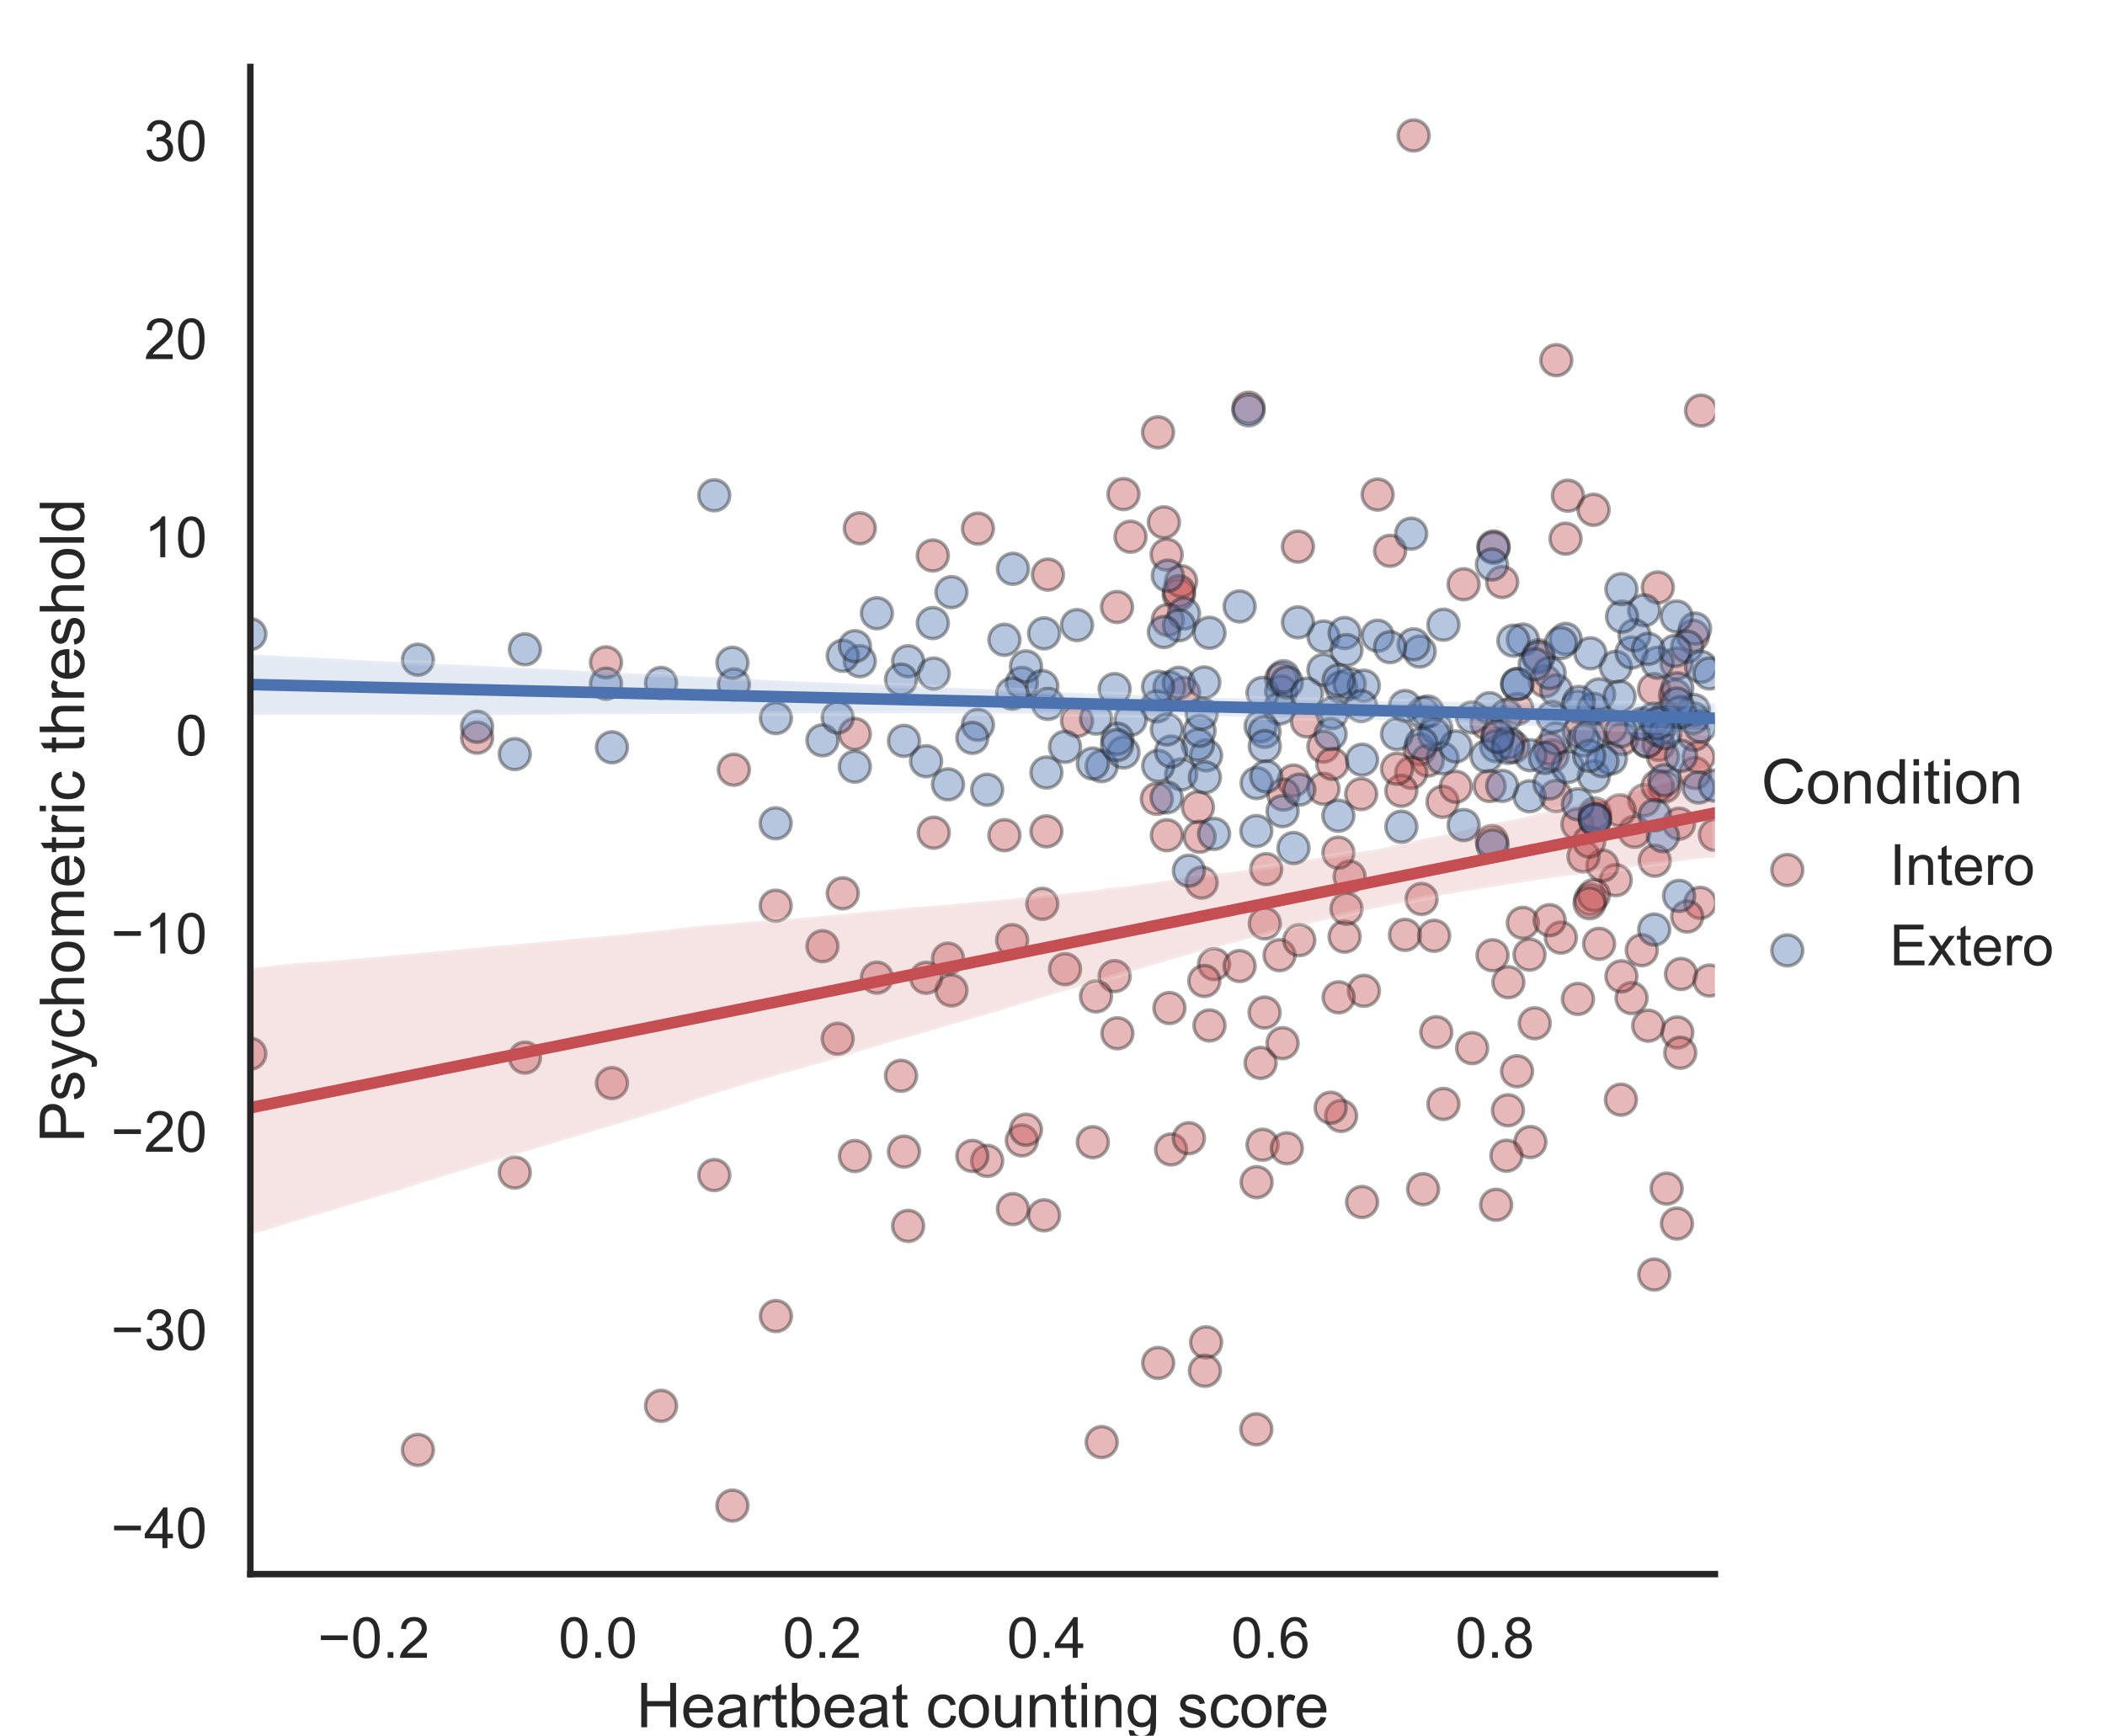 <?xml version="1.0" encoding="utf-8" standalone="no"?>
<!DOCTYPE svg PUBLIC "-//W3C//DTD SVG 1.1//EN"
  "http://www.w3.org/Graphics/SVG/1.1/DTD/svg11.dtd">
<!-- Created with matplotlib (https://matplotlib.org/) -->
<svg height="504pt" version="1.1" viewBox="0 0 611.15 504" width="611.15pt" xmlns="http://www.w3.org/2000/svg" xmlns:xlink="http://www.w3.org/1999/xlink">
 <defs>
  <style type="text/css">*{stroke-linecap:butt;stroke-linejoin:round;}</style>
 </defs>
 <g id="figure_1">
  <g id="patch_1">
   <path d="M 0 504 
L 611.15 504 
L 611.15 0 
L 0 0 
z
" style="fill:#ffffff;"/>
  </g>
  <g id="axes_1">
   <g id="patch_2">
    <path d="M 72.683 457.06 
L 497.889 457.06 
L 497.889 19.44 
L 72.683 19.44 
z
" style="fill:#ffffff;"/>
   </g>
   <g id="matplotlib.axis_1">
    <g id="xtick_1">
     <g id="text_1">
      <!-- −0.2 -->
      <g style="fill:#262626;" transform="translate(92.239 481.37)scale(0.165 -0.165)">
       <defs>
        <path d="M 52.828 31.203 
L 5.562 31.203 
L 5.562 39.406 
L 52.828 39.406 
z
" id="ArialMT-8722"/>
        <path d="M 4.156 35.297 
Q 4.156 48 6.766 55.734 
Q 9.375 63.484 14.516 67.672 
Q 19.672 71.875 27.484 71.875 
Q 33.25 71.875 37.594 69.547 
Q 41.938 67.234 44.766 62.859 
Q 47.609 58.5 49.219 52.219 
Q 50.828 45.953 50.828 35.297 
Q 50.828 22.703 48.234 14.969 
Q 45.656 7.234 40.5 3 
Q 35.359 -1.219 27.484 -1.219 
Q 17.141 -1.219 11.234 6.203 
Q 4.156 15.141 4.156 35.297 
z
M 13.188 35.297 
Q 13.188 17.672 17.312 11.828 
Q 21.438 6 27.484 6 
Q 33.547 6 37.672 11.859 
Q 41.797 17.719 41.797 35.297 
Q 41.797 52.984 37.672 58.781 
Q 33.547 64.594 27.391 64.594 
Q 21.344 64.594 17.719 59.469 
Q 13.188 52.938 13.188 35.297 
z
" id="ArialMT-48"/>
        <path d="M 9.078 0 
L 9.078 10.016 
L 19.094 10.016 
L 19.094 0 
z
" id="ArialMT-46"/>
        <path d="M 50.344 8.453 
L 50.344 0 
L 3.031 0 
Q 2.938 3.172 4.047 6.109 
Q 5.859 10.938 9.828 15.625 
Q 13.812 20.312 21.344 26.469 
Q 33.016 36.031 37.109 41.625 
Q 41.219 47.219 41.219 52.203 
Q 41.219 57.422 37.469 61 
Q 33.734 64.594 27.734 64.594 
Q 21.391 64.594 17.578 60.781 
Q 13.766 56.984 13.719 50.25 
L 4.688 51.172 
Q 5.609 61.281 11.656 66.578 
Q 17.719 71.875 27.938 71.875 
Q 38.234 71.875 44.234 66.156 
Q 50.25 60.453 50.25 52 
Q 50.25 47.703 48.484 43.547 
Q 46.734 39.406 42.656 34.812 
Q 38.578 30.219 29.109 22.219 
Q 21.188 15.578 18.938 13.203 
Q 16.703 10.844 15.234 8.453 
z
" id="ArialMT-50"/>
       </defs>
       <use xlink:href="#ArialMT-8722"/>
       <use x="58.398" xlink:href="#ArialMT-48"/>
       <use x="114.014" xlink:href="#ArialMT-46"/>
       <use x="141.797" xlink:href="#ArialMT-50"/>
      </g>
     </g>
    </g>
    <g id="xtick_2">
     <g id="text_2">
      <!-- 0.0 -->
      <g style="fill:#262626;" transform="translate(162.155 481.37)scale(0.165 -0.165)">
       <use xlink:href="#ArialMT-48"/>
       <use x="55.615" xlink:href="#ArialMT-46"/>
       <use x="83.398" xlink:href="#ArialMT-48"/>
      </g>
     </g>
    </g>
    <g id="xtick_3">
     <g id="text_3">
      <!-- 0.2 -->
      <g style="fill:#262626;" transform="translate(227.252 481.37)scale(0.165 -0.165)">
       <use xlink:href="#ArialMT-48"/>
       <use x="55.615" xlink:href="#ArialMT-46"/>
       <use x="83.398" xlink:href="#ArialMT-50"/>
      </g>
     </g>
    </g>
    <g id="xtick_4">
     <g id="text_4">
      <!-- 0.4 -->
      <g style="fill:#262626;" transform="translate(292.349 481.37)scale(0.165 -0.165)">
       <defs>
        <path d="M 32.328 0 
L 32.328 17.141 
L 1.266 17.141 
L 1.266 25.203 
L 33.938 71.578 
L 41.109 71.578 
L 41.109 25.203 
L 50.781 25.203 
L 50.781 17.141 
L 41.109 17.141 
L 41.109 0 
z
M 32.328 25.203 
L 32.328 57.469 
L 9.906 25.203 
z
" id="ArialMT-52"/>
       </defs>
       <use xlink:href="#ArialMT-48"/>
       <use x="55.615" xlink:href="#ArialMT-46"/>
       <use x="83.398" xlink:href="#ArialMT-52"/>
      </g>
     </g>
    </g>
    <g id="xtick_5">
     <g id="text_5">
      <!-- 0.6 -->
      <g style="fill:#262626;" transform="translate(357.446 481.37)scale(0.165 -0.165)">
       <defs>
        <path d="M 49.75 54.047 
L 41.016 53.375 
Q 39.844 58.547 37.703 60.891 
Q 34.125 64.656 28.906 64.656 
Q 24.703 64.656 21.531 62.312 
Q 17.391 59.281 14.984 53.469 
Q 12.594 47.656 12.5 36.922 
Q 15.672 41.75 20.266 44.094 
Q 24.859 46.438 29.891 46.438 
Q 38.672 46.438 44.844 39.969 
Q 51.031 33.5 51.031 23.25 
Q 51.031 16.5 48.125 10.719 
Q 45.219 4.938 40.141 1.859 
Q 35.062 -1.219 28.609 -1.219 
Q 17.625 -1.219 10.688 6.859 
Q 3.766 14.938 3.766 33.5 
Q 3.766 54.25 11.422 63.672 
Q 18.109 71.875 29.438 71.875 
Q 37.891 71.875 43.281 67.141 
Q 48.688 62.406 49.75 54.047 
z
M 13.875 23.188 
Q 13.875 18.656 15.797 14.5 
Q 17.719 10.359 21.188 8.172 
Q 24.656 6 28.469 6 
Q 34.031 6 38.031 10.484 
Q 42.047 14.984 42.047 22.703 
Q 42.047 30.125 38.078 34.391 
Q 34.125 38.672 28.125 38.672 
Q 22.172 38.672 18.016 34.391 
Q 13.875 30.125 13.875 23.188 
z
" id="ArialMT-54"/>
       </defs>
       <use xlink:href="#ArialMT-48"/>
       <use x="55.615" xlink:href="#ArialMT-46"/>
       <use x="83.398" xlink:href="#ArialMT-54"/>
      </g>
     </g>
    </g>
    <g id="xtick_6">
     <g id="text_6">
      <!-- 0.8 -->
      <g style="fill:#262626;" transform="translate(422.543 481.37)scale(0.165 -0.165)">
       <defs>
        <path d="M 17.672 38.812 
Q 12.203 40.828 9.562 44.531 
Q 6.938 48.25 6.938 53.422 
Q 6.938 61.234 12.547 66.547 
Q 18.172 71.875 27.484 71.875 
Q 36.859 71.875 42.578 66.422 
Q 48.297 60.984 48.297 53.172 
Q 48.297 48.188 45.672 44.5 
Q 43.062 40.828 37.75 38.812 
Q 44.344 36.672 47.781 31.875 
Q 51.219 27.094 51.219 20.453 
Q 51.219 11.281 44.719 5.031 
Q 38.234 -1.219 27.641 -1.219 
Q 17.047 -1.219 10.547 5.047 
Q 4.047 11.328 4.047 20.703 
Q 4.047 27.688 7.594 32.391 
Q 11.141 37.109 17.672 38.812 
z
M 15.922 53.719 
Q 15.922 48.641 19.188 45.406 
Q 22.469 42.188 27.688 42.188 
Q 32.766 42.188 36.016 45.375 
Q 39.266 48.578 39.266 53.219 
Q 39.266 58.062 35.906 61.359 
Q 32.562 64.656 27.594 64.656 
Q 22.562 64.656 19.234 61.422 
Q 15.922 58.203 15.922 53.719 
z
M 13.094 20.656 
Q 13.094 16.891 14.875 13.375 
Q 16.656 9.859 20.172 7.922 
Q 23.688 6 27.734 6 
Q 34.031 6 38.125 10.047 
Q 42.234 14.109 42.234 20.359 
Q 42.234 26.703 38.016 30.859 
Q 33.797 35.016 27.438 35.016 
Q 21.234 35.016 17.156 30.906 
Q 13.094 26.812 13.094 20.656 
z
" id="ArialMT-56"/>
       </defs>
       <use xlink:href="#ArialMT-48"/>
       <use x="55.615" xlink:href="#ArialMT-46"/>
       <use x="83.398" xlink:href="#ArialMT-56"/>
      </g>
     </g>
    </g>
    <g id="text_7">
     <!-- Heartbeat counting score -->
     <g style="fill:#262626;" transform="translate(184.733 501.534)scale(0.18 -0.18)">
      <defs>
       <path d="M 8.016 0 
L 8.016 71.578 
L 17.484 71.578 
L 17.484 42.188 
L 54.688 42.188 
L 54.688 71.578 
L 64.156 71.578 
L 64.156 0 
L 54.688 0 
L 54.688 33.734 
L 17.484 33.734 
L 17.484 0 
z
" id="ArialMT-72"/>
       <path d="M 42.094 16.703 
L 51.172 15.578 
Q 49.031 7.625 43.219 3.219 
Q 37.406 -1.172 28.375 -1.172 
Q 17 -1.172 10.328 5.828 
Q 3.656 12.844 3.656 25.484 
Q 3.656 38.578 10.391 45.797 
Q 17.141 53.031 27.875 53.031 
Q 38.281 53.031 44.875 45.953 
Q 51.469 38.875 51.469 26.031 
Q 51.469 25.25 51.422 23.688 
L 12.75 23.688 
Q 13.234 15.141 17.578 10.594 
Q 21.922 6.062 28.422 6.062 
Q 33.25 6.062 36.672 8.594 
Q 40.094 11.141 42.094 16.703 
z
M 13.234 30.906 
L 42.188 30.906 
Q 41.609 37.453 38.875 40.719 
Q 34.672 45.797 27.984 45.797 
Q 21.922 45.797 17.797 41.75 
Q 13.672 37.703 13.234 30.906 
z
" id="ArialMT-101"/>
       <path d="M 40.438 6.391 
Q 35.547 2.25 31.031 0.531 
Q 26.516 -1.172 21.344 -1.172 
Q 12.797 -1.172 8.203 3 
Q 3.609 7.172 3.609 13.672 
Q 3.609 17.484 5.344 20.625 
Q 7.078 23.781 9.891 25.688 
Q 12.703 27.594 16.219 28.562 
Q 18.797 29.25 24.031 29.891 
Q 34.672 31.156 39.703 32.906 
Q 39.75 34.719 39.75 35.203 
Q 39.75 40.578 37.25 42.781 
Q 33.891 45.75 27.25 45.75 
Q 21.047 45.75 18.094 43.578 
Q 15.141 41.406 13.719 35.891 
L 5.125 37.062 
Q 6.297 42.578 8.984 45.969 
Q 11.672 49.359 16.75 51.188 
Q 21.828 53.031 28.516 53.031 
Q 35.156 53.031 39.297 51.469 
Q 43.453 49.906 45.406 47.531 
Q 47.359 45.172 48.141 41.547 
Q 48.578 39.312 48.578 33.453 
L 48.578 21.734 
Q 48.578 9.469 49.141 6.219 
Q 49.703 2.984 51.375 0 
L 42.188 0 
Q 40.828 2.734 40.438 6.391 
z
M 39.703 26.031 
Q 34.906 24.078 25.344 22.703 
Q 19.922 21.922 17.672 20.938 
Q 15.438 19.969 14.203 18.094 
Q 12.984 16.219 12.984 13.922 
Q 12.984 10.406 15.641 8.062 
Q 18.312 5.719 23.438 5.719 
Q 28.516 5.719 32.469 7.938 
Q 36.422 10.156 38.281 14.016 
Q 39.703 17 39.703 22.797 
z
" id="ArialMT-97"/>
       <path d="M 6.5 0 
L 6.5 51.859 
L 14.406 51.859 
L 14.406 44 
Q 17.438 49.516 20 51.266 
Q 22.562 53.031 25.641 53.031 
Q 30.078 53.031 34.672 50.203 
L 31.641 42.047 
Q 28.422 43.953 25.203 43.953 
Q 22.312 43.953 20.016 42.219 
Q 17.719 40.484 16.75 37.406 
Q 15.281 32.719 15.281 27.156 
L 15.281 0 
z
" id="ArialMT-114"/>
       <path d="M 25.781 7.859 
L 27.047 0.094 
Q 23.344 -0.688 20.406 -0.688 
Q 15.625 -0.688 12.984 0.828 
Q 10.359 2.344 9.281 4.812 
Q 8.203 7.281 8.203 15.188 
L 8.203 45.016 
L 1.766 45.016 
L 1.766 51.859 
L 8.203 51.859 
L 8.203 64.703 
L 16.938 69.969 
L 16.938 51.859 
L 25.781 51.859 
L 25.781 45.016 
L 16.938 45.016 
L 16.938 14.703 
Q 16.938 10.938 17.406 9.859 
Q 17.875 8.797 18.922 8.156 
Q 19.969 7.516 21.922 7.516 
Q 23.391 7.516 25.781 7.859 
z
" id="ArialMT-116"/>
       <path d="M 14.703 0 
L 6.547 0 
L 6.547 71.578 
L 15.328 71.578 
L 15.328 46.047 
Q 20.906 53.031 29.547 53.031 
Q 34.328 53.031 38.594 51.094 
Q 42.875 49.172 45.625 45.672 
Q 48.391 42.188 49.953 37.25 
Q 51.516 32.328 51.516 26.703 
Q 51.516 13.375 44.922 6.094 
Q 38.328 -1.172 29.109 -1.172 
Q 19.922 -1.172 14.703 6.5 
z
M 14.594 26.312 
Q 14.594 17 17.141 12.844 
Q 21.297 6.062 28.375 6.062 
Q 34.125 6.062 38.328 11.062 
Q 42.531 16.062 42.531 25.984 
Q 42.531 36.141 38.5 40.969 
Q 34.469 45.797 28.766 45.797 
Q 23 45.797 18.797 40.797 
Q 14.594 35.797 14.594 26.312 
z
" id="ArialMT-98"/>
       <path id="ArialMT-32"/>
       <path d="M 40.438 19 
L 49.078 17.875 
Q 47.656 8.938 41.812 3.875 
Q 35.984 -1.172 27.484 -1.172 
Q 16.844 -1.172 10.375 5.781 
Q 3.906 12.75 3.906 25.734 
Q 3.906 34.125 6.688 40.422 
Q 9.469 46.734 15.156 49.875 
Q 20.844 53.031 27.547 53.031 
Q 35.984 53.031 41.359 48.75 
Q 46.734 44.484 48.25 36.625 
L 39.703 35.297 
Q 38.484 40.531 35.375 43.156 
Q 32.281 45.797 27.875 45.797 
Q 21.234 45.797 17.078 41.031 
Q 12.938 36.281 12.938 25.984 
Q 12.938 15.531 16.938 10.797 
Q 20.953 6.062 27.391 6.062 
Q 32.562 6.062 36.031 9.234 
Q 39.5 12.406 40.438 19 
z
" id="ArialMT-99"/>
       <path d="M 3.328 25.922 
Q 3.328 40.328 11.328 47.266 
Q 18.016 53.031 27.641 53.031 
Q 38.328 53.031 45.109 46.016 
Q 51.906 39.016 51.906 26.656 
Q 51.906 16.656 48.906 10.906 
Q 45.906 5.172 40.156 2 
Q 34.422 -1.172 27.641 -1.172 
Q 16.75 -1.172 10.031 5.812 
Q 3.328 12.797 3.328 25.922 
z
M 12.359 25.922 
Q 12.359 15.969 16.703 11.016 
Q 21.047 6.062 27.641 6.062 
Q 34.188 6.062 38.531 11.031 
Q 42.875 16.016 42.875 26.219 
Q 42.875 35.844 38.5 40.797 
Q 34.125 45.75 27.641 45.75 
Q 21.047 45.75 16.703 40.812 
Q 12.359 35.891 12.359 25.922 
z
" id="ArialMT-111"/>
       <path d="M 40.578 0 
L 40.578 7.625 
Q 34.516 -1.172 24.125 -1.172 
Q 19.531 -1.172 15.547 0.578 
Q 11.578 2.344 9.641 5 
Q 7.719 7.672 6.938 11.531 
Q 6.391 14.109 6.391 19.734 
L 6.391 51.859 
L 15.188 51.859 
L 15.188 23.094 
Q 15.188 16.219 15.719 13.812 
Q 16.547 10.359 19.234 8.375 
Q 21.922 6.391 25.875 6.391 
Q 29.828 6.391 33.297 8.422 
Q 36.766 10.453 38.203 13.938 
Q 39.656 17.438 39.656 24.078 
L 39.656 51.859 
L 48.438 51.859 
L 48.438 0 
z
" id="ArialMT-117"/>
       <path d="M 6.594 0 
L 6.594 51.859 
L 14.5 51.859 
L 14.5 44.484 
Q 20.219 53.031 31 53.031 
Q 35.688 53.031 39.625 51.344 
Q 43.562 49.656 45.516 46.922 
Q 47.469 44.188 48.25 40.438 
Q 48.734 37.984 48.734 31.891 
L 48.734 0 
L 39.938 0 
L 39.938 31.547 
Q 39.938 36.922 38.906 39.578 
Q 37.891 42.234 35.281 43.812 
Q 32.672 45.406 29.156 45.406 
Q 23.531 45.406 19.453 41.844 
Q 15.375 38.281 15.375 28.328 
L 15.375 0 
z
" id="ArialMT-110"/>
       <path d="M 6.641 61.469 
L 6.641 71.578 
L 15.438 71.578 
L 15.438 61.469 
z
M 6.641 0 
L 6.641 51.859 
L 15.438 51.859 
L 15.438 0 
z
" id="ArialMT-105"/>
       <path d="M 4.984 -4.297 
L 13.531 -5.562 
Q 14.062 -9.516 16.5 -11.328 
Q 19.781 -13.766 25.438 -13.766 
Q 31.547 -13.766 34.859 -11.328 
Q 38.188 -8.891 39.359 -4.5 
Q 40.047 -1.812 39.984 6.781 
Q 34.234 0 25.641 0 
Q 14.938 0 9.078 7.719 
Q 3.219 15.438 3.219 26.219 
Q 3.219 33.641 5.906 39.906 
Q 8.594 46.188 13.688 49.609 
Q 18.797 53.031 25.688 53.031 
Q 34.859 53.031 40.828 45.609 
L 40.828 51.859 
L 48.922 51.859 
L 48.922 7.031 
Q 48.922 -5.078 46.453 -10.125 
Q 44 -15.188 38.641 -18.109 
Q 33.297 -21.047 25.484 -21.047 
Q 16.219 -21.047 10.5 -16.875 
Q 4.781 -12.703 4.984 -4.297 
z
M 12.25 26.859 
Q 12.25 16.656 16.297 11.969 
Q 20.359 7.281 26.469 7.281 
Q 32.516 7.281 36.609 11.938 
Q 40.719 16.609 40.719 26.562 
Q 40.719 36.078 36.5 40.906 
Q 32.281 45.75 26.312 45.75 
Q 20.453 45.75 16.344 40.984 
Q 12.25 36.234 12.25 26.859 
z
" id="ArialMT-103"/>
       <path d="M 3.078 15.484 
L 11.766 16.844 
Q 12.5 11.625 15.844 8.844 
Q 19.188 6.062 25.203 6.062 
Q 31.25 6.062 34.172 8.516 
Q 37.109 10.984 37.109 14.312 
Q 37.109 17.281 34.516 19 
Q 32.719 20.172 25.531 21.969 
Q 15.875 24.422 12.141 26.203 
Q 8.406 27.984 6.469 31.125 
Q 4.547 34.281 4.547 38.094 
Q 4.547 41.547 6.125 44.5 
Q 7.719 47.469 10.453 49.422 
Q 12.5 50.922 16.031 51.969 
Q 19.578 53.031 23.641 53.031 
Q 29.734 53.031 34.344 51.266 
Q 38.969 49.516 41.156 46.5 
Q 43.359 43.5 44.188 38.484 
L 35.594 37.312 
Q 35.016 41.312 32.203 43.547 
Q 29.391 45.797 24.266 45.797 
Q 18.219 45.797 15.625 43.797 
Q 13.031 41.797 13.031 39.109 
Q 13.031 37.406 14.109 36.031 
Q 15.188 34.625 17.484 33.688 
Q 18.797 33.203 25.25 31.453 
Q 34.578 28.953 38.25 27.359 
Q 41.938 25.781 44.031 22.75 
Q 46.141 19.734 46.141 15.234 
Q 46.141 10.844 43.578 6.953 
Q 41.016 3.078 36.172 0.953 
Q 31.344 -1.172 25.25 -1.172 
Q 15.141 -1.172 9.844 3.031 
Q 4.547 7.234 3.078 15.484 
z
" id="ArialMT-115"/>
      </defs>
      <use xlink:href="#ArialMT-72"/>
      <use x="72.217" xlink:href="#ArialMT-101"/>
      <use x="127.832" xlink:href="#ArialMT-97"/>
      <use x="183.447" xlink:href="#ArialMT-114"/>
      <use x="216.748" xlink:href="#ArialMT-116"/>
      <use x="244.531" xlink:href="#ArialMT-98"/>
      <use x="300.146" xlink:href="#ArialMT-101"/>
      <use x="355.762" xlink:href="#ArialMT-97"/>
      <use x="411.377" xlink:href="#ArialMT-116"/>
      <use x="439.16" xlink:href="#ArialMT-32"/>
      <use x="466.943" xlink:href="#ArialMT-99"/>
      <use x="516.943" xlink:href="#ArialMT-111"/>
      <use x="572.559" xlink:href="#ArialMT-117"/>
      <use x="628.174" xlink:href="#ArialMT-110"/>
      <use x="683.789" xlink:href="#ArialMT-116"/>
      <use x="711.572" xlink:href="#ArialMT-105"/>
      <use x="733.789" xlink:href="#ArialMT-110"/>
      <use x="789.404" xlink:href="#ArialMT-103"/>
      <use x="845.02" xlink:href="#ArialMT-32"/>
      <use x="872.803" xlink:href="#ArialMT-115"/>
      <use x="922.803" xlink:href="#ArialMT-99"/>
      <use x="972.803" xlink:href="#ArialMT-111"/>
      <use x="1028.418" xlink:href="#ArialMT-114"/>
      <use x="1061.719" xlink:href="#ArialMT-101"/>
     </g>
    </g>
   </g>
   <g id="matplotlib.axis_2">
    <g id="ytick_1">
     <g id="text_8">
      <!-- −40 -->
      <g style="fill:#262626;" transform="translate(32.195 449.507)scale(0.165 -0.165)">
       <use xlink:href="#ArialMT-8722"/>
       <use x="58.398" xlink:href="#ArialMT-52"/>
       <use x="114.014" xlink:href="#ArialMT-48"/>
      </g>
     </g>
    </g>
    <g id="ytick_2">
     <g id="text_9">
      <!-- −30 -->
      <g style="fill:#262626;" transform="translate(32.195 391.965)scale(0.165 -0.165)">
       <defs>
        <path d="M 4.203 18.891 
L 12.984 20.062 
Q 14.5 12.594 18.141 9.297 
Q 21.781 6 27 6 
Q 33.203 6 37.469 10.297 
Q 41.75 14.594 41.75 20.953 
Q 41.75 27 37.797 30.922 
Q 33.844 34.859 27.734 34.859 
Q 25.25 34.859 21.531 33.891 
L 22.516 41.609 
Q 23.391 41.5 23.922 41.5 
Q 29.547 41.5 34.031 44.422 
Q 38.531 47.359 38.531 53.469 
Q 38.531 58.297 35.25 61.469 
Q 31.984 64.656 26.812 64.656 
Q 21.688 64.656 18.266 61.422 
Q 14.844 58.203 13.875 51.766 
L 5.078 53.328 
Q 6.688 62.156 12.391 67.016 
Q 18.109 71.875 26.609 71.875 
Q 32.469 71.875 37.391 69.359 
Q 42.328 66.844 44.938 62.5 
Q 47.562 58.156 47.562 53.266 
Q 47.562 48.641 45.062 44.828 
Q 42.578 41.016 37.703 38.766 
Q 44.047 37.312 47.562 32.688 
Q 51.078 28.078 51.078 21.141 
Q 51.078 11.766 44.234 5.25 
Q 37.406 -1.266 26.953 -1.266 
Q 17.531 -1.266 11.297 4.344 
Q 5.078 9.969 4.203 18.891 
z
" id="ArialMT-51"/>
       </defs>
       <use xlink:href="#ArialMT-8722"/>
       <use x="58.398" xlink:href="#ArialMT-51"/>
       <use x="114.014" xlink:href="#ArialMT-48"/>
      </g>
     </g>
    </g>
    <g id="ytick_3">
     <g id="text_10">
      <!-- −20 -->
      <g style="fill:#262626;" transform="translate(32.195 334.423)scale(0.165 -0.165)">
       <use xlink:href="#ArialMT-8722"/>
       <use x="58.398" xlink:href="#ArialMT-50"/>
       <use x="114.014" xlink:href="#ArialMT-48"/>
      </g>
     </g>
    </g>
    <g id="ytick_4">
     <g id="text_11">
      <!-- −10 -->
      <g style="fill:#262626;" transform="translate(32.195 276.882)scale(0.165 -0.165)">
       <defs>
        <path d="M 37.25 0 
L 28.469 0 
L 28.469 56 
Q 25.297 52.984 20.141 49.953 
Q 14.984 46.922 10.891 45.406 
L 10.891 53.906 
Q 18.266 57.375 23.781 62.297 
Q 29.297 67.234 31.594 71.875 
L 37.25 71.875 
z
" id="ArialMT-49"/>
       </defs>
       <use xlink:href="#ArialMT-8722"/>
       <use x="58.398" xlink:href="#ArialMT-49"/>
       <use x="114.014" xlink:href="#ArialMT-48"/>
      </g>
     </g>
    </g>
    <g id="ytick_5">
     <g id="text_12">
      <!-- 0 -->
      <g style="fill:#262626;" transform="translate(51.008 219.34)scale(0.165 -0.165)">
       <use xlink:href="#ArialMT-48"/>
      </g>
     </g>
    </g>
    <g id="ytick_6">
     <g id="text_13">
      <!-- 10 -->
      <g style="fill:#262626;" transform="translate(41.832 161.799)scale(0.165 -0.165)">
       <use xlink:href="#ArialMT-49"/>
       <use x="55.615" xlink:href="#ArialMT-48"/>
      </g>
     </g>
    </g>
    <g id="ytick_7">
     <g id="text_14">
      <!-- 20 -->
      <g style="fill:#262626;" transform="translate(41.832 104.257)scale(0.165 -0.165)">
       <use xlink:href="#ArialMT-50"/>
       <use x="55.615" xlink:href="#ArialMT-48"/>
      </g>
     </g>
    </g>
    <g id="ytick_8">
     <g id="text_15">
      <!-- 30 -->
      <g style="fill:#262626;" transform="translate(41.832 46.716)scale(0.165 -0.165)">
       <use xlink:href="#ArialMT-51"/>
       <use x="55.615" xlink:href="#ArialMT-48"/>
      </g>
     </g>
    </g>
    <g id="text_16">
     <!-- Psychometric threshold -->
     <g style="fill:#262626;" transform="translate(24.407 331.783)rotate(-90)scale(0.18 -0.18)">
      <defs>
       <path d="M 7.719 0 
L 7.719 71.578 
L 34.719 71.578 
Q 41.844 71.578 45.609 70.906 
Q 50.875 70.016 54.438 67.547 
Q 58.016 65.094 60.188 60.641 
Q 62.359 56.203 62.359 50.875 
Q 62.359 41.75 56.547 35.422 
Q 50.734 29.109 35.547 29.109 
L 17.188 29.109 
L 17.188 0 
z
M 17.188 37.547 
L 35.688 37.547 
Q 44.875 37.547 48.734 40.969 
Q 52.594 44.391 52.594 50.594 
Q 52.594 55.078 50.312 58.266 
Q 48.047 61.469 44.344 62.5 
Q 41.938 63.141 35.5 63.141 
L 17.188 63.141 
z
" id="ArialMT-80"/>
       <path d="M 6.203 -19.969 
L 5.219 -11.719 
Q 8.109 -12.5 10.25 -12.5 
Q 13.188 -12.5 14.938 -11.516 
Q 16.703 -10.547 17.828 -8.797 
Q 18.656 -7.469 20.516 -2.25 
Q 20.75 -1.516 21.297 -0.094 
L 1.609 51.859 
L 11.078 51.859 
L 21.875 21.828 
Q 23.969 16.109 25.641 9.812 
Q 27.156 15.875 29.25 21.625 
L 40.328 51.859 
L 49.125 51.859 
L 29.391 -0.875 
Q 26.219 -9.422 24.469 -12.641 
Q 22.125 -17 19.094 -19.016 
Q 16.062 -21.047 11.859 -21.047 
Q 9.328 -21.047 6.203 -19.969 
z
" id="ArialMT-121"/>
       <path d="M 6.594 0 
L 6.594 71.578 
L 15.375 71.578 
L 15.375 45.906 
Q 21.531 53.031 30.906 53.031 
Q 36.672 53.031 40.922 50.75 
Q 45.172 48.484 47 44.484 
Q 48.828 40.484 48.828 32.859 
L 48.828 0 
L 40.047 0 
L 40.047 32.859 
Q 40.047 39.453 37.188 42.453 
Q 34.328 45.453 29.109 45.453 
Q 25.203 45.453 21.75 43.422 
Q 18.312 41.406 16.844 37.938 
Q 15.375 34.469 15.375 28.375 
L 15.375 0 
z
" id="ArialMT-104"/>
       <path d="M 6.594 0 
L 6.594 51.859 
L 14.453 51.859 
L 14.453 44.578 
Q 16.891 48.391 20.938 50.703 
Q 25 53.031 30.172 53.031 
Q 35.938 53.031 39.625 50.641 
Q 43.312 48.25 44.828 43.953 
Q 50.984 53.031 60.844 53.031 
Q 68.562 53.031 72.703 48.75 
Q 76.859 44.484 76.859 35.594 
L 76.859 0 
L 68.109 0 
L 68.109 32.672 
Q 68.109 37.938 67.25 40.25 
Q 66.406 42.578 64.156 43.984 
Q 61.922 45.406 58.891 45.406 
Q 53.422 45.406 49.797 41.766 
Q 46.188 38.141 46.188 30.125 
L 46.188 0 
L 37.406 0 
L 37.406 33.688 
Q 37.406 39.547 35.25 42.469 
Q 33.109 45.406 28.219 45.406 
Q 24.516 45.406 21.359 43.453 
Q 18.219 41.5 16.797 37.734 
Q 15.375 33.984 15.375 26.906 
L 15.375 0 
z
" id="ArialMT-109"/>
       <path d="M 6.391 0 
L 6.391 71.578 
L 15.188 71.578 
L 15.188 0 
z
" id="ArialMT-108"/>
       <path d="M 40.234 0 
L 40.234 6.547 
Q 35.297 -1.172 25.734 -1.172 
Q 19.531 -1.172 14.328 2.25 
Q 9.125 5.672 6.266 11.797 
Q 3.422 17.922 3.422 25.875 
Q 3.422 33.641 6 39.969 
Q 8.594 46.297 13.766 49.656 
Q 18.953 53.031 25.344 53.031 
Q 30.031 53.031 33.688 51.047 
Q 37.359 49.078 39.656 45.906 
L 39.656 71.578 
L 48.391 71.578 
L 48.391 0 
z
M 12.453 25.875 
Q 12.453 15.922 16.641 10.984 
Q 20.844 6.062 26.562 6.062 
Q 32.328 6.062 36.344 10.766 
Q 40.375 15.484 40.375 25.141 
Q 40.375 35.797 36.266 40.766 
Q 32.172 45.75 26.172 45.75 
Q 20.312 45.75 16.375 40.969 
Q 12.453 36.188 12.453 25.875 
z
" id="ArialMT-100"/>
      </defs>
      <use xlink:href="#ArialMT-80"/>
      <use x="66.699" xlink:href="#ArialMT-115"/>
      <use x="116.699" xlink:href="#ArialMT-121"/>
      <use x="166.699" xlink:href="#ArialMT-99"/>
      <use x="216.699" xlink:href="#ArialMT-104"/>
      <use x="272.314" xlink:href="#ArialMT-111"/>
      <use x="327.93" xlink:href="#ArialMT-109"/>
      <use x="411.23" xlink:href="#ArialMT-101"/>
      <use x="466.846" xlink:href="#ArialMT-116"/>
      <use x="494.629" xlink:href="#ArialMT-114"/>
      <use x="527.93" xlink:href="#ArialMT-105"/>
      <use x="550.146" xlink:href="#ArialMT-99"/>
      <use x="600.146" xlink:href="#ArialMT-32"/>
      <use x="627.93" xlink:href="#ArialMT-116"/>
      <use x="655.713" xlink:href="#ArialMT-104"/>
      <use x="711.328" xlink:href="#ArialMT-114"/>
      <use x="744.629" xlink:href="#ArialMT-101"/>
      <use x="800.244" xlink:href="#ArialMT-115"/>
      <use x="850.244" xlink:href="#ArialMT-104"/>
      <use x="905.859" xlink:href="#ArialMT-111"/>
      <use x="961.475" xlink:href="#ArialMT-108"/>
      <use x="983.691" xlink:href="#ArialMT-100"/>
     </g>
    </g>
   </g>
   <g id="PathCollection_1">
    <defs>
     <path d="M 0 4.5 
C 1.193 4.5 2.338 4.026 3.182 3.182 
C 4.026 2.338 4.5 1.193 4.5 0 
C 4.5 -1.193 4.026 -2.338 3.182 -3.182 
C 2.338 -4.026 1.193 -4.5 0 -4.5 
C -1.193 -4.5 -2.338 -4.026 -3.182 -3.182 
C -4.026 -2.338 -4.5 -1.193 -4.5 0 
C -4.5 1.193 -4.026 2.338 -3.182 3.182 
C -2.338 4.026 -1.193 4.5 0 4.5 
z
" id="m30aca00afd" style="stroke:#1a1a1a;stroke-opacity:0.4;"/>
    </defs>
    <g clip-path="url(#pb4aa108072)">
     <use style="fill:#c44e52;fill-opacity:0.4;stroke:#1a1a1a;stroke-opacity:0.4;" x="283.927" xlink:href="#m30aca00afd" y="153.488"/>
     <use style="fill:#c44e52;fill-opacity:0.4;stroke:#1a1a1a;stroke-opacity:0.4;" x="339.526" xlink:href="#m30aca00afd" y="292.699"/>
     <use style="fill:#c44e52;fill-opacity:0.4;stroke:#1a1a1a;stroke-opacity:0.4;" x="418.821" xlink:href="#m30aca00afd" y="232.804"/>
     <use style="fill:#c44e52;fill-opacity:0.4;stroke:#1a1a1a;stroke-opacity:0.4;" x="442.139" xlink:href="#m30aca00afd" y="267.962"/>
     <use style="fill:#c44e52;fill-opacity:0.4;stroke:#1a1a1a;stroke-opacity:0.4;" x="433.621" xlink:href="#m30aca00afd" y="158.661"/>
     <use style="fill:#c44e52;fill-opacity:0.4;stroke:#1a1a1a;stroke-opacity:0.4;" x="303.81" xlink:href="#m30aca00afd" y="241.4"/>
     <use style="fill:#c44e52;fill-opacity:0.4;stroke:#1a1a1a;stroke-opacity:0.4;" x="384.23" xlink:href="#m30aca00afd" y="216.807"/>
     <use style="fill:#c44e52;fill-opacity:0.4;stroke:#1a1a1a;stroke-opacity:0.4;" x="433.332" xlink:href="#m30aca00afd" y="277.375"/>
     <use style="fill:#c44e52;fill-opacity:0.4;stroke:#1a1a1a;stroke-opacity:0.4;" x="492.127" xlink:href="#m30aca00afd" y="224.454"/>
     <use style="fill:#c44e52;fill-opacity:0.4;stroke:#1a1a1a;stroke-opacity:0.4;" x="424.94" xlink:href="#m30aca00afd" y="169.652"/>
     <use style="fill:#c44e52;fill-opacity:0.4;stroke:#1a1a1a;stroke-opacity:0.4;" x="483.884" xlink:href="#m30aca00afd" y="345.136"/>
     <use style="fill:#c44e52;fill-opacity:0.4;stroke:#1a1a1a;stroke-opacity:0.4;" x="483.246" xlink:href="#m30aca00afd" y="228.396"/>
     <use style="fill:#c44e52;fill-opacity:0.4;stroke:#1a1a1a;stroke-opacity:0.4;" x="371.965" xlink:href="#m30aca00afd" y="197.116"/>
     <use style="fill:#c44e52;fill-opacity:0.4;stroke:#1a1a1a;stroke-opacity:0.4;" x="389.373" xlink:href="#m30aca00afd" y="324.03"/>
     <use style="fill:#c44e52;fill-opacity:0.4;stroke:#1a1a1a;stroke-opacity:0.4;" x="493.169" xlink:href="#m30aca00afd" y="219.874"/>
     <use style="fill:#c44e52;fill-opacity:0.4;stroke:#1a1a1a;stroke-opacity:0.4;" x="364.756" xlink:href="#m30aca00afd" y="415.02"/>
     <use style="fill:#c44e52;fill-opacity:0.4;stroke:#1a1a1a;stroke-opacity:0.4;" x="444.311" xlink:href="#m30aca00afd" y="331.614"/>
     <use style="fill:#c44e52;fill-opacity:0.4;stroke:#1a1a1a;stroke-opacity:0.4;" x="152.402" xlink:href="#m30aca00afd" y="307.096"/>
     <use style="fill:#c44e52;fill-opacity:0.4;stroke:#1a1a1a;stroke-opacity:0.4;" x="491.799" xlink:href="#m30aca00afd" y="213.366"/>
     <use style="fill:#c44e52;fill-opacity:0.4;stroke:#1a1a1a;stroke-opacity:0.4;" x="342.248" xlink:href="#m30aca00afd" y="172.748"/>
     <use style="fill:#c44e52;fill-opacity:0.4;stroke:#1a1a1a;stroke-opacity:0.4;" x="412.175" xlink:href="#m30aca00afd" y="217.59"/>
     <use style="fill:#c44e52;fill-opacity:0.4;stroke:#1a1a1a;stroke-opacity:0.4;" x="391.837" xlink:href="#m30aca00afd" y="254.526"/>
     <use style="fill:#c44e52;fill-opacity:0.4;stroke:#1a1a1a;stroke-opacity:0.4;" x="276.238" xlink:href="#m30aca00afd" y="287.583"/>
     <use style="fill:#c44e52;fill-opacity:0.4;stroke:#1a1a1a;stroke-opacity:0.4;" x="486.974" xlink:href="#m30aca00afd" y="299.782"/>
     <use style="fill:#c44e52;fill-opacity:0.4;stroke:#1a1a1a;stroke-opacity:0.4;" x="451.844" xlink:href="#m30aca00afd" y="104.584"/>
     <use style="fill:#c44e52;fill-opacity:0.4;stroke:#1a1a1a;stroke-opacity:0.4;" x="395.451" xlink:href="#m30aca00afd" y="349.02"/>
     <use style="fill:#c44e52;fill-opacity:0.4;stroke:#1a1a1a;stroke-opacity:0.4;" x="371.489" xlink:href="#m30aca00afd" y="277.358"/>
     <use style="fill:#c44e52;fill-opacity:0.4;stroke:#1a1a1a;stroke-opacity:0.4;" x="262.455" xlink:href="#m30aca00afd" y="334.388"/>
     <use style="fill:#c44e52;fill-opacity:0.4;stroke:#1a1a1a;stroke-opacity:0.4;" x="309.216" xlink:href="#m30aca00afd" y="281.415"/>
     <use style="fill:#c44e52;fill-opacity:0.4;stroke:#1a1a1a;stroke-opacity:0.4;" x="469.107" xlink:href="#m30aca00afd" y="255.573"/>
     <use style="fill:#c44e52;fill-opacity:0.4;stroke:#1a1a1a;stroke-opacity:0.4;" x="121.331" xlink:href="#m30aca00afd" y="421.005"/>
     <use style="fill:#c44e52;fill-opacity:0.4;stroke:#1a1a1a;stroke-opacity:0.4;" x="375.549" xlink:href="#m30aca00afd" y="226.647"/>
     <use style="fill:#c44e52;fill-opacity:0.4;stroke:#1a1a1a;stroke-opacity:0.4;" x="296.676" xlink:href="#m30aca00afd" y="331.136"/>
     <use style="fill:#c44e52;fill-opacity:0.4;stroke:#1a1a1a;stroke-opacity:0.4;" x="493.65" xlink:href="#m30aca00afd" y="262.161"/>
     <use style="fill:#c44e52;fill-opacity:0.4;stroke:#1a1a1a;stroke-opacity:0.4;" x="478.226" xlink:href="#m30aca00afd" y="215.317"/>
     <use style="fill:#c44e52;fill-opacity:0.4;stroke:#1a1a1a;stroke-opacity:0.4;" x="350.173" xlink:href="#m30aca00afd" y="389.765"/>
     <use style="fill:#c44e52;fill-opacity:0.4;stroke:#1a1a1a;stroke-opacity:0.4;" x="365.993" xlink:href="#m30aca00afd" y="308.632"/>
     <use style="fill:#c44e52;fill-opacity:0.4;stroke:#1a1a1a;stroke-opacity:0.4;" x="477.352" xlink:href="#m30aca00afd" y="232.372"/>
     <use style="fill:#c44e52;fill-opacity:0.4;stroke:#1a1a1a;stroke-opacity:0.4;" x="366.555" xlink:href="#m30aca00afd" y="332.402"/>
     <use style="fill:#c44e52;fill-opacity:0.4;stroke:#1a1a1a;stroke-opacity:0.4;" x="249.632" xlink:href="#m30aca00afd" y="153.391"/>
     <use style="fill:#c44e52;fill-opacity:0.4;stroke:#1a1a1a;stroke-opacity:0.4;" x="347.801" xlink:href="#m30aca00afd" y="234.386"/>
     <use style="fill:#c44e52;fill-opacity:0.4;stroke:#1a1a1a;stroke-opacity:0.4;" x="293.856" xlink:href="#m30aca00afd" y="272.979"/>
     <use style="fill:#c44e52;fill-opacity:0.4;stroke:#1a1a1a;stroke-opacity:0.4;" x="248.188" xlink:href="#m30aca00afd" y="213.119"/>
     <use style="fill:#c44e52;fill-opacity:0.4;stroke:#1a1a1a;stroke-opacity:0.4;" x="481.563" xlink:href="#m30aca00afd" y="216.301"/>
     <use style="fill:#c44e52;fill-opacity:0.4;stroke:#1a1a1a;stroke-opacity:0.4;" x="395.973" xlink:href="#m30aca00afd" y="287.698"/>
     <use style="fill:#c44e52;fill-opacity:0.4;stroke:#1a1a1a;stroke-opacity:0.4;" x="413.171" xlink:href="#m30aca00afd" y="345.297"/>
     <use style="fill:#c44e52;fill-opacity:0.4;stroke:#1a1a1a;stroke-opacity:0.4;" x="291.619" xlink:href="#m30aca00afd" y="242.517"/>
     <use style="fill:#c44e52;fill-opacity:0.4;stroke:#1a1a1a;stroke-opacity:0.4;" x="225.268" xlink:href="#m30aca00afd" y="382.141"/>
     <use style="fill:#c44e52;fill-opacity:0.4;stroke:#1a1a1a;stroke-opacity:0.4;" x="476.665" xlink:href="#m30aca00afd" y="275.897"/>
     <use style="fill:#c44e52;fill-opacity:0.4;stroke:#1a1a1a;stroke-opacity:0.4;" x="444.072" xlink:href="#m30aca00afd" y="277.197"/>
     <use style="fill:#c44e52;fill-opacity:0.4;stroke:#1a1a1a;stroke-opacity:0.4;" x="384.26" xlink:href="#m30aca00afd" y="229.029"/>
     <use style="fill:#c44e52;fill-opacity:0.4;stroke:#1a1a1a;stroke-opacity:0.4;" x="263.657" xlink:href="#m30aca00afd" y="355.966"/>
     <use style="fill:#c44e52;fill-opacity:0.4;stroke:#1a1a1a;stroke-opacity:0.4;" x="461.746" xlink:href="#m30aca00afd" y="261.137"/>
     <use style="fill:#c44e52;fill-opacity:0.4;stroke:#1a1a1a;stroke-opacity:0.4;" x="473.701" xlink:href="#m30aca00afd" y="289.81"/>
     <use style="fill:#c44e52;fill-opacity:0.4;stroke:#1a1a1a;stroke-opacity:0.4;" x="474.568" xlink:href="#m30aca00afd" y="241.504"/>
     <use style="fill:#c44e52;fill-opacity:0.4;stroke:#1a1a1a;stroke-opacity:0.4;" x="138.517" xlink:href="#m30aca00afd" y="214.201"/>
     <use style="fill:#c44e52;fill-opacity:0.4;stroke:#1a1a1a;stroke-opacity:0.4;" x="462.746" xlink:href="#m30aca00afd" y="259.906"/>
     <use style="fill:#c44e52;fill-opacity:0.4;stroke:#1a1a1a;stroke-opacity:0.4;" x="351.152" xlink:href="#m30aca00afd" y="297.757"/>
     <use style="fill:#c44e52;fill-opacity:0.4;stroke:#1a1a1a;stroke-opacity:0.4;" x="342.928" xlink:href="#m30aca00afd" y="168.766"/>
     <use style="fill:#c44e52;fill-opacity:0.4;stroke:#1a1a1a;stroke-opacity:0.4;" x="319.864" xlink:href="#m30aca00afd" y="418.738"/>
     <use style="fill:#c44e52;fill-opacity:0.4;stroke:#1a1a1a;stroke-opacity:0.4;" x="480.281" xlink:href="#m30aca00afd" y="370.086"/>
     <use style="fill:#c44e52;fill-opacity:0.4;stroke:#1a1a1a;stroke-opacity:0.4;" x="271.098" xlink:href="#m30aca00afd" y="241.786"/>
     <use style="fill:#c44e52;fill-opacity:0.4;stroke:#1a1a1a;stroke-opacity:0.4;" x="297.873" xlink:href="#m30aca00afd" y="328.035"/>
     <use style="fill:#c44e52;fill-opacity:0.4;stroke:#1a1a1a;stroke-opacity:0.4;" x="323.621" xlink:href="#m30aca00afd" y="283.429"/>
     <use style="fill:#c44e52;fill-opacity:0.4;stroke:#1a1a1a;stroke-opacity:0.4;" x="390.388" xlink:href="#m30aca00afd" y="271.978"/>
     <use style="fill:#c44e52;fill-opacity:0.4;stroke:#1a1a1a;stroke-opacity:0.4;" x="261.601" xlink:href="#m30aca00afd" y="312.372"/>
     <use style="fill:#c44e52;fill-opacity:0.4;stroke:#1a1a1a;stroke-opacity:0.4;" x="482.818" xlink:href="#m30aca00afd" y="219.73"/>
     <use style="fill:#c44e52;fill-opacity:0.4;stroke:#1a1a1a;stroke-opacity:0.4;" x="362.481" xlink:href="#m30aca00afd" y="118.371"/>
     <use style="fill:#c44e52;fill-opacity:0.4;stroke:#1a1a1a;stroke-opacity:0.4;" x="268.875" xlink:href="#m30aca00afd" y="283.912"/>
     <use style="fill:#c44e52;fill-opacity:0.4;stroke:#1a1a1a;stroke-opacity:0.4;" x="213.075" xlink:href="#m30aca00afd" y="223.499"/>
     <use style="fill:#c44e52;fill-opacity:0.4;stroke:#1a1a1a;stroke-opacity:0.4;" x="352.49" xlink:href="#m30aca00afd" y="279.953"/>
     <use style="fill:#c44e52;fill-opacity:0.4;stroke:#1a1a1a;stroke-opacity:0.4;" x="439.401" xlink:href="#m30aca00afd" y="216.888"/>
     <use style="fill:#c44e52;fill-opacity:0.4;stroke:#1a1a1a;stroke-opacity:0.4;" x="451.726" xlink:href="#m30aca00afd" y="231.135"/>
     <use style="fill:#c44e52;fill-opacity:0.4;stroke:#1a1a1a;stroke-opacity:0.4;" x="491.545" xlink:href="#m30aca00afd" y="184.613"/>
     <use style="fill:#c44e52;fill-opacity:0.4;stroke:#1a1a1a;stroke-opacity:0.4;" x="470.936" xlink:href="#m30aca00afd" y="214.598"/>
     <use style="fill:#c44e52;fill-opacity:0.4;stroke:#1a1a1a;stroke-opacity:0.4;" x="486.784" xlink:href="#m30aca00afd" y="192.68"/>
     <use style="fill:#c44e52;fill-opacity:0.4;stroke:#1a1a1a;stroke-opacity:0.4;" x="225.206" xlink:href="#m30aca00afd" y="262.978"/>
     <use style="fill:#c44e52;fill-opacity:0.4;stroke:#1a1a1a;stroke-opacity:0.4;" x="244.672" xlink:href="#m30aca00afd" y="259.382"/>
     <use style="fill:#c44e52;fill-opacity:0.4;stroke:#1a1a1a;stroke-opacity:0.4;" x="454.531" xlink:href="#m30aca00afd" y="156.412"/>
     <use style="fill:#c44e52;fill-opacity:0.4;stroke:#1a1a1a;stroke-opacity:0.4;" x="343.761" xlink:href="#m30aca00afd" y="201.19"/>
     <use style="fill:#c44e52;fill-opacity:0.4;stroke:#1a1a1a;stroke-opacity:0.4;" x="467.694" xlink:href="#m30aca00afd" y="211.226"/>
     <use style="fill:#c44e52;fill-opacity:0.4;stroke:#1a1a1a;stroke-opacity:0.4;" x="465.23" xlink:href="#m30aca00afd" y="251.309"/>
     <use style="fill:#c44e52;fill-opacity:0.4;stroke:#1a1a1a;stroke-opacity:0.4;" x="481.249" xlink:href="#m30aca00afd" y="228.246"/>
     <use style="fill:#c44e52;fill-opacity:0.4;stroke:#1a1a1a;stroke-opacity:0.4;" x="336.259" xlink:href="#m30aca00afd" y="395.756"/>
     <use style="fill:#c44e52;fill-opacity:0.4;stroke:#1a1a1a;stroke-opacity:0.4;" x="386.81" xlink:href="#m30aca00afd" y="221.79"/>
     <use style="fill:#c44e52;fill-opacity:0.4;stroke:#1a1a1a;stroke-opacity:0.4;" x="367.152" xlink:href="#m30aca00afd" y="294.011"/>
     <use style="fill:#c44e52;fill-opacity:0.4;stroke:#1a1a1a;stroke-opacity:0.4;" x="450.751" xlink:href="#m30aca00afd" y="219.362"/>
     <use style="fill:#c44e52;fill-opacity:0.4;stroke:#1a1a1a;stroke-opacity:0.4;" x="212.649" xlink:href="#m30aca00afd" y="437.168"/>
     <use style="fill:#c44e52;fill-opacity:0.4;stroke:#1a1a1a;stroke-opacity:0.4;" x="417.006" xlink:href="#m30aca00afd" y="299.707"/>
     <use style="fill:#c44e52;fill-opacity:0.4;stroke:#1a1a1a;stroke-opacity:0.4;" x="302.614" xlink:href="#m30aca00afd" y="262.443"/>
     <use style="fill:#c44e52;fill-opacity:0.4;stroke:#1a1a1a;stroke-opacity:0.4;" x="207.378" xlink:href="#m30aca00afd" y="341.2"/>
     <use style="fill:#c44e52;fill-opacity:0.4;stroke:#1a1a1a;stroke-opacity:0.4;" x="480.221" xlink:href="#m30aca00afd" y="200.097"/>
     <use style="fill:#c44e52;fill-opacity:0.4;stroke:#1a1a1a;stroke-opacity:0.4;" x="434.375" xlink:href="#m30aca00afd" y="349.826"/>
     <use style="fill:#c44e52;fill-opacity:0.4;stroke:#1a1a1a;stroke-opacity:0.4;" x="422.664" xlink:href="#m30aca00afd" y="228.454"/>
     <use style="fill:#c44e52;fill-opacity:0.4;stroke:#1a1a1a;stroke-opacity:0.4;" x="364.836" xlink:href="#m30aca00afd" y="343.26"/>
     <use style="fill:#c44e52;fill-opacity:0.4;stroke:#1a1a1a;stroke-opacity:0.4;" x="399.972" xlink:href="#m30aca00afd" y="143.609"/>
     <use style="fill:#c44e52;fill-opacity:0.4;stroke:#1a1a1a;stroke-opacity:0.4;" x="449.861" xlink:href="#m30aca00afd" y="217.44"/>
     <use style="fill:#c44e52;fill-opacity:0.4;stroke:#1a1a1a;stroke-opacity:0.4;" x="470.613" xlink:href="#m30aca00afd" y="319.306"/>
     <use style="fill:#c44e52;fill-opacity:0.4;stroke:#1a1a1a;stroke-opacity:0.4;" x="407.917" xlink:href="#m30aca00afd" y="271.454"/>
     <use style="fill:#c44e52;fill-opacity:0.4;stroke:#1a1a1a;stroke-opacity:0.4;" x="489.851" xlink:href="#m30aca00afd" y="266.132"/>
     <use style="fill:#c44e52;fill-opacity:0.4;stroke:#1a1a1a;stroke-opacity:0.4;" x="437.93" xlink:href="#m30aca00afd" y="285.207"/>
     <use style="fill:#c44e52;fill-opacity:0.4;stroke:#1a1a1a;stroke-opacity:0.4;" x="342.292" xlink:href="#m30aca00afd" y="171.666"/>
     <use style="fill:#c44e52;fill-opacity:0.4;stroke:#1a1a1a;stroke-opacity:0.4;" x="335.853" xlink:href="#m30aca00afd" y="231.952"/>
     <use style="fill:#c44e52;fill-opacity:0.4;stroke:#1a1a1a;stroke-opacity:0.4;" x="432.486" xlink:href="#m30aca00afd" y="228.229"/>
     <use style="fill:#c44e52;fill-opacity:0.4;stroke:#1a1a1a;stroke-opacity:0.4;" x="414.523" xlink:href="#m30aca00afd" y="220.847"/>
     <use style="fill:#c44e52;fill-opacity:0.4;stroke:#1a1a1a;stroke-opacity:0.4;" x="372.633" xlink:href="#m30aca00afd" y="230.732"/>
     <use style="fill:#c44e52;fill-opacity:0.4;stroke:#1a1a1a;stroke-opacity:0.4;" x="238.787" xlink:href="#m30aca00afd" y="274.74"/>
     <use style="fill:#c44e52;fill-opacity:0.4;stroke:#1a1a1a;stroke-opacity:0.4;" x="488.051" xlink:href="#m30aca00afd" y="282.813"/>
     <use style="fill:#c44e52;fill-opacity:0.4;stroke:#1a1a1a;stroke-opacity:0.4;" x="376.833" xlink:href="#m30aca00afd" y="158.713"/>
     <use style="fill:#c44e52;fill-opacity:0.4;stroke:#1a1a1a;stroke-opacity:0.4;" x="175.94" xlink:href="#m30aca00afd" y="192.323"/>
     <use style="fill:#c44e52;fill-opacity:0.4;stroke:#1a1a1a;stroke-opacity:0.4;" x="326.188" xlink:href="#m30aca00afd" y="143.47"/>
     <use style="fill:#c44e52;fill-opacity:0.4;stroke:#1a1a1a;stroke-opacity:0.4;" x="373.615" xlink:href="#m30aca00afd" y="333.421"/>
     <use style="fill:#c44e52;fill-opacity:0.4;stroke:#1a1a1a;stroke-opacity:0.4;" x="286.611" xlink:href="#m30aca00afd" y="337.075"/>
     <use style="fill:#c44e52;fill-opacity:0.4;stroke:#1a1a1a;stroke-opacity:0.4;" x="275.238" xlink:href="#m30aca00afd" y="278.354"/>
     <use style="fill:#c44e52;fill-opacity:0.4;stroke:#1a1a1a;stroke-opacity:0.4;" x="312.694" xlink:href="#m30aca00afd" y="209.333"/>
     <use style="fill:#c44e52;fill-opacity:0.4;stroke:#1a1a1a;stroke-opacity:0.4;" x="446.673" xlink:href="#m30aca00afd" y="190.263"/>
     <use style="fill:#c44e52;fill-opacity:0.4;stroke:#1a1a1a;stroke-opacity:0.4;" x="367.215" xlink:href="#m30aca00afd" y="268.14"/>
     <use style="fill:#c44e52;fill-opacity:0.4;stroke:#1a1a1a;stroke-opacity:0.4;" x="459.742" xlink:href="#m30aca00afd" y="248.651"/>
     <use style="fill:#c44e52;fill-opacity:0.4;stroke:#1a1a1a;stroke-opacity:0.4;" x="437.368" xlink:href="#m30aca00afd" y="335.584"/>
     <use style="fill:#c44e52;fill-opacity:0.4;stroke:#1a1a1a;stroke-opacity:0.4;" x="440.552" xlink:href="#m30aca00afd" y="205.869"/>
     <use style="fill:#c44e52;fill-opacity:0.4;stroke:#1a1a1a;stroke-opacity:0.4;" x="390.921" xlink:href="#m30aca00afd" y="263.865"/>
     <use style="fill:#c44e52;fill-opacity:0.4;stroke:#1a1a1a;stroke-opacity:0.4;" x="457.976" xlink:href="#m30aca00afd" y="239.335"/>
     <use style="fill:#c44e52;fill-opacity:0.4;stroke:#1a1a1a;stroke-opacity:0.4;" x="409.717" xlink:href="#m30aca00afd" y="224.397"/>
     <use style="fill:#c44e52;fill-opacity:0.4;stroke:#1a1a1a;stroke-opacity:0.4;" x="395.197" xlink:href="#m30aca00afd" y="230.571"/>
     <use style="fill:#c44e52;fill-opacity:0.4;stroke:#1a1a1a;stroke-opacity:0.4;" x="455.208" xlink:href="#m30aca00afd" y="143.925"/>
     <use style="fill:#c44e52;fill-opacity:0.4;stroke:#1a1a1a;stroke-opacity:0.4;" x="436.135" xlink:href="#m30aca00afd" y="169.007"/>
     <use style="fill:#c44e52;fill-opacity:0.4;stroke:#1a1a1a;stroke-opacity:0.4;" x="328.228" xlink:href="#m30aca00afd" y="155.842"/>
     <use style="fill:#c44e52;fill-opacity:0.4;stroke:#1a1a1a;stroke-opacity:0.4;" x="336.213" xlink:href="#m30aca00afd" y="125.529"/>
     <use style="fill:#c44e52;fill-opacity:0.4;stroke:#1a1a1a;stroke-opacity:0.4;" x="480.428" xlink:href="#m30aca00afd" y="249.928"/>
     <use style="fill:#c44e52;fill-opacity:0.4;stroke:#1a1a1a;stroke-opacity:0.4;" x="149.459" xlink:href="#m30aca00afd" y="340.47"/>
     <use style="fill:#c44e52;fill-opacity:0.4;stroke:#1a1a1a;stroke-opacity:0.4;" x="470.75" xlink:href="#m30aca00afd" y="283.486"/>
     <use style="fill:#c44e52;fill-opacity:0.4;stroke:#1a1a1a;stroke-opacity:0.4;" x="349.829" xlink:href="#m30aca00afd" y="398.04"/>
     <use style="fill:#c44e52;fill-opacity:0.4;stroke:#1a1a1a;stroke-opacity:0.4;" x="461.401" xlink:href="#m30aca00afd" y="244.352"/>
     <use style="fill:#c44e52;fill-opacity:0.4;stroke:#1a1a1a;stroke-opacity:0.4;" x="419.081" xlink:href="#m30aca00afd" y="320.549"/>
     <use style="fill:#c44e52;fill-opacity:0.4;stroke:#1a1a1a;stroke-opacity:0.4;" x="486.333" xlink:href="#m30aca00afd" y="201.921"/>
     <use style="fill:#c44e52;fill-opacity:0.4;stroke:#1a1a1a;stroke-opacity:0.4;" x="359.903" xlink:href="#m30aca00afd" y="280.5"/>
     <use style="fill:#c44e52;fill-opacity:0.4;stroke:#1a1a1a;stroke-opacity:0.4;" x="462.664" xlink:href="#m30aca00afd" y="148.028"/>
     <use style="fill:#c44e52;fill-opacity:0.4;stroke:#1a1a1a;stroke-opacity:0.4;" x="72.683" xlink:href="#m30aca00afd" y="305.956"/>
     <use style="fill:#c44e52;fill-opacity:0.4;stroke:#1a1a1a;stroke-opacity:0.4;" x="433.156" xlink:href="#m30aca00afd" y="244.197"/>
     <use style="fill:#c44e52;fill-opacity:0.4;stroke:#1a1a1a;stroke-opacity:0.4;" x="372.37" xlink:href="#m30aca00afd" y="302.901"/>
     <use style="fill:#c44e52;fill-opacity:0.4;stroke:#1a1a1a;stroke-opacity:0.4;" x="464.268" xlink:href="#m30aca00afd" y="274.049"/>
     <use style="fill:#c44e52;fill-opacity:0.4;stroke:#1a1a1a;stroke-opacity:0.4;" x="416.382" xlink:href="#m30aca00afd" y="271.713"/>
     <use style="fill:#c44e52;fill-opacity:0.4;stroke:#1a1a1a;stroke-opacity:0.4;" x="303.135" xlink:href="#m30aca00afd" y="352.881"/>
     <use style="fill:#c44e52;fill-opacity:0.4;stroke:#1a1a1a;stroke-opacity:0.4;" x="487.488" xlink:href="#m30aca00afd" y="239.174"/>
     <use style="fill:#c44e52;fill-opacity:0.4;stroke:#1a1a1a;stroke-opacity:0.4;" x="410.425" xlink:href="#m30aca00afd" y="39.332"/>
     <use style="fill:#c44e52;fill-opacity:0.4;stroke:#1a1a1a;stroke-opacity:0.4;" x="463.049" xlink:href="#m30aca00afd" y="237.223"/>
     <use style="fill:#c44e52;fill-opacity:0.4;stroke:#1a1a1a;stroke-opacity:0.4;" x="497.889" xlink:href="#m30aca00afd" y="242.425"/>
     <use style="fill:#c44e52;fill-opacity:0.4;stroke:#1a1a1a;stroke-opacity:0.4;" x="377.23" xlink:href="#m30aca00afd" y="272.991"/>
     <use style="fill:#c44e52;fill-opacity:0.4;stroke:#1a1a1a;stroke-opacity:0.4;" x="340.003" xlink:href="#m30aca00afd" y="333.766"/>
     <use style="fill:#c44e52;fill-opacity:0.4;stroke:#1a1a1a;stroke-opacity:0.4;" x="282.302" xlink:href="#m30aca00afd" y="335.642"/>
     <use style="fill:#c44e52;fill-opacity:0.4;stroke:#1a1a1a;stroke-opacity:0.4;" x="324.418" xlink:href="#m30aca00afd" y="300.029"/>
     <use style="fill:#c44e52;fill-opacity:0.4;stroke:#1a1a1a;stroke-opacity:0.4;" x="403.584" xlink:href="#m30aca00afd" y="159.933"/>
     <use style="fill:#c44e52;fill-opacity:0.4;stroke:#1a1a1a;stroke-opacity:0.4;" x="427.402" xlink:href="#m30aca00afd" y="304.339"/>
     <use style="fill:#c44e52;fill-opacity:0.4;stroke:#1a1a1a;stroke-opacity:0.4;" x="388.571" xlink:href="#m30aca00afd" y="247.586"/>
     <use style="fill:#c44e52;fill-opacity:0.4;stroke:#1a1a1a;stroke-opacity:0.4;" x="177.667" xlink:href="#m30aca00afd" y="314.495"/>
     <use style="fill:#c44e52;fill-opacity:0.4;stroke:#1a1a1a;stroke-opacity:0.4;" x="243.211" xlink:href="#m30aca00afd" y="301.612"/>
     <use style="fill:#c44e52;fill-opacity:0.4;stroke:#1a1a1a;stroke-opacity:0.4;" x="348.28" xlink:href="#m30aca00afd" y="242.971"/>
     <use style="fill:#c44e52;fill-opacity:0.4;stroke:#1a1a1a;stroke-opacity:0.4;" x="440.446" xlink:href="#m30aca00afd" y="311.06"/>
     <use style="fill:#c44e52;fill-opacity:0.4;stroke:#1a1a1a;stroke-opacity:0.4;" x="349.653" xlink:href="#m30aca00afd" y="284.838"/>
     <use style="fill:#c44e52;fill-opacity:0.4;stroke:#1a1a1a;stroke-opacity:0.4;" x="406.856" xlink:href="#m30aca00afd" y="229.616"/>
     <use style="fill:#c44e52;fill-opacity:0.4;stroke:#1a1a1a;stroke-opacity:0.4;" x="405.596" xlink:href="#m30aca00afd" y="223.212"/>
     <use style="fill:#c44e52;fill-opacity:0.4;stroke:#1a1a1a;stroke-opacity:0.4;" x="191.924" xlink:href="#m30aca00afd" y="408.208"/>
     <use style="fill:#c44e52;fill-opacity:0.4;stroke:#1a1a1a;stroke-opacity:0.4;" x="345.167" xlink:href="#m30aca00afd" y="330.498"/>
     <use style="fill:#c44e52;fill-opacity:0.4;stroke:#1a1a1a;stroke-opacity:0.4;" x="458.119" xlink:href="#m30aca00afd" y="290.046"/>
     <use style="fill:#c44e52;fill-opacity:0.4;stroke:#1a1a1a;stroke-opacity:0.4;" x="317.286" xlink:href="#m30aca00afd" y="331.654"/>
     <use style="fill:#c44e52;fill-opacity:0.4;stroke:#1a1a1a;stroke-opacity:0.4;" x="294.096" xlink:href="#m30aca00afd" y="351.08"/>
     <use style="fill:#c44e52;fill-opacity:0.4;stroke:#1a1a1a;stroke-opacity:0.4;" x="270.823" xlink:href="#m30aca00afd" y="161.297"/>
     <use style="fill:#c44e52;fill-opacity:0.4;stroke:#1a1a1a;stroke-opacity:0.4;" x="461.514" xlink:href="#m30aca00afd" y="262.276"/>
     <use style="fill:#c44e52;fill-opacity:0.4;stroke:#1a1a1a;stroke-opacity:0.4;" x="463.049" xlink:href="#m30aca00afd" y="236.187"/>
     <use style="fill:#c44e52;fill-opacity:0.4;stroke:#1a1a1a;stroke-opacity:0.4;" x="304.248" xlink:href="#m30aca00afd" y="166.844"/>
     <use style="fill:#c44e52;fill-opacity:0.4;stroke:#1a1a1a;stroke-opacity:0.4;" x="487.836" xlink:href="#m30aca00afd" y="305.686"/>
     <use style="fill:#c44e52;fill-opacity:0.4;stroke:#1a1a1a;stroke-opacity:0.4;" x="483.513" xlink:href="#m30aca00afd" y="208.205"/>
     <use style="fill:#c44e52;fill-opacity:0.4;stroke:#1a1a1a;stroke-opacity:0.4;" x="337.922" xlink:href="#m30aca00afd" y="151.664"/>
     <use style="fill:#c44e52;fill-opacity:0.4;stroke:#1a1a1a;stroke-opacity:0.4;" x="431.576" xlink:href="#m30aca00afd" y="210.075"/>
     <use style="fill:#c44e52;fill-opacity:0.4;stroke:#1a1a1a;stroke-opacity:0.4;" x="478.527" xlink:href="#m30aca00afd" y="297.831"/>
     <use style="fill:#c44e52;fill-opacity:0.4;stroke:#1a1a1a;stroke-opacity:0.4;" x="388.642" xlink:href="#m30aca00afd" y="289.586"/>
     <use style="fill:#c44e52;fill-opacity:0.4;stroke:#1a1a1a;stroke-opacity:0.4;" x="493.867" xlink:href="#m30aca00afd" y="119.217"/>
     <use style="fill:#c44e52;fill-opacity:0.4;stroke:#1a1a1a;stroke-opacity:0.4;" x="458.38" xlink:href="#m30aca00afd" y="212.434"/>
     <use style="fill:#c44e52;fill-opacity:0.4;stroke:#1a1a1a;stroke-opacity:0.4;" x="470.222" xlink:href="#m30aca00afd" y="235.289"/>
     <use style="fill:#c44e52;fill-opacity:0.4;stroke:#1a1a1a;stroke-opacity:0.4;" x="338.712" xlink:href="#m30aca00afd" y="161.026"/>
     <use style="fill:#c44e52;fill-opacity:0.4;stroke:#1a1a1a;stroke-opacity:0.4;" x="496.321" xlink:href="#m30aca00afd" y="284.723"/>
     <use style="fill:#c44e52;fill-opacity:0.4;stroke:#1a1a1a;stroke-opacity:0.4;" x="386.328" xlink:href="#m30aca00afd" y="321.648"/>
     <use style="fill:#c44e52;fill-opacity:0.4;stroke:#1a1a1a;stroke-opacity:0.4;" x="318.203" xlink:href="#m30aca00afd" y="289.332"/>
     <use style="fill:#c44e52;fill-opacity:0.4;stroke:#1a1a1a;stroke-opacity:0.4;" x="481.316" xlink:href="#m30aca00afd" y="170.578"/>
     <use style="fill:#c44e52;fill-opacity:0.4;stroke:#1a1a1a;stroke-opacity:0.4;" x="348.893" xlink:href="#m30aca00afd" y="256.281"/>
     <use style="fill:#c44e52;fill-opacity:0.4;stroke:#1a1a1a;stroke-opacity:0.4;" x="437.804" xlink:href="#m30aca00afd" y="322.39"/>
     <use style="fill:#c44e52;fill-opacity:0.4;stroke:#1a1a1a;stroke-opacity:0.4;" x="453.178" xlink:href="#m30aca00afd" y="272.248"/>
     <use style="fill:#c44e52;fill-opacity:0.4;stroke:#1a1a1a;stroke-opacity:0.4;" x="254.59" xlink:href="#m30aca00afd" y="283.878"/>
     <use style="fill:#c44e52;fill-opacity:0.4;stroke:#1a1a1a;stroke-opacity:0.4;" x="338.776" xlink:href="#m30aca00afd" y="242.528"/>
     <use style="fill:#c44e52;fill-opacity:0.4;stroke:#1a1a1a;stroke-opacity:0.4;" x="486.866" xlink:href="#m30aca00afd" y="355.287"/>
     <use style="fill:#c44e52;fill-opacity:0.4;stroke:#1a1a1a;stroke-opacity:0.4;" x="449.905" xlink:href="#m30aca00afd" y="267.185"/>
     <use style="fill:#c44e52;fill-opacity:0.4;stroke:#1a1a1a;stroke-opacity:0.4;" x="412.732" xlink:href="#m30aca00afd" y="261.034"/>
     <use style="fill:#c44e52;fill-opacity:0.4;stroke:#1a1a1a;stroke-opacity:0.4;" x="339.047" xlink:href="#m30aca00afd" y="180.021"/>
     <use style="fill:#c44e52;fill-opacity:0.4;stroke:#1a1a1a;stroke-opacity:0.4;" x="367.633" xlink:href="#m30aca00afd" y="252.374"/>
     <use style="fill:#c44e52;fill-opacity:0.4;stroke:#1a1a1a;stroke-opacity:0.4;" x="434.823" xlink:href="#m30aca00afd" y="213.602"/>
     <use style="fill:#c44e52;fill-opacity:0.4;stroke:#1a1a1a;stroke-opacity:0.4;" x="324.31" xlink:href="#m30aca00afd" y="176.252"/>
     <use style="fill:#c44e52;fill-opacity:0.4;stroke:#1a1a1a;stroke-opacity:0.4;" x="448.559" xlink:href="#m30aca00afd" y="197.801"/>
     <use style="fill:#c44e52;fill-opacity:0.4;stroke:#1a1a1a;stroke-opacity:0.4;" x="379.44" xlink:href="#m30aca00afd" y="209.488"/>
     <use style="fill:#c44e52;fill-opacity:0.4;stroke:#1a1a1a;stroke-opacity:0.4;" x="445.58" xlink:href="#m30aca00afd" y="297.124"/>
     <use style="fill:#c44e52;fill-opacity:0.4;stroke:#1a1a1a;stroke-opacity:0.4;" x="248.221" xlink:href="#m30aca00afd" y="335.671"/>
    </g>
   </g>
   <g id="PolyCollection_1">
    <defs>
     <path d="M 72.683 -222.882 
L 72.683 -145.502 
L 76.978 -146.785 
L 81.273 -148.067 
L 85.568 -149.349 
L 89.863 -150.632 
L 94.158 -151.914 
L 98.453 -153.198 
L 102.748 -154.482 
L 107.043 -155.767 
L 111.338 -157.052 
L 115.633 -158.37 
L 119.928 -159.715 
L 124.223 -161.061 
L 128.518 -162.407 
L 132.813 -163.691 
L 137.108 -165.031 
L 141.403 -166.351 
L 145.698 -167.626 
L 149.993 -168.902 
L 154.288 -170.178 
L 158.583 -171.455 
L 162.878 -172.731 
L 167.173 -174.01 
L 171.468 -175.29 
L 175.763 -176.617 
L 180.058 -177.896 
L 184.353 -179.175 
L 188.648 -180.454 
L 192.943 -181.733 
L 197.238 -183.113 
L 201.533 -184.53 
L 205.828 -185.947 
L 210.123 -187.309 
L 214.418 -188.579 
L 218.713 -189.842 
L 223.008 -191.081 
L 227.303 -192.281 
L 231.598 -193.486 
L 235.893 -194.691 
L 240.188 -195.896 
L 244.483 -197.139 
L 248.778 -198.541 
L 253.073 -199.84 
L 257.368 -201.075 
L 261.663 -202.281 
L 265.958 -203.488 
L 270.253 -204.753 
L 274.548 -206.031 
L 278.843 -207.236 
L 283.138 -208.471 
L 287.433 -209.749 
L 291.728 -211.045 
L 296.023 -212.341 
L 300.318 -213.704 
L 304.613 -214.983 
L 308.908 -216.214 
L 313.203 -217.429 
L 317.498 -218.692 
L 321.793 -219.957 
L 326.088 -221.234 
L 330.383 -222.485 
L 334.678 -223.786 
L 338.973 -225.062 
L 343.268 -226.339 
L 347.563 -227.513 
L 351.858 -228.705 
L 356.153 -229.756 
L 360.448 -230.881 
L 364.743 -231.994 
L 369.038 -233.205 
L 373.333 -234.25 
L 377.628 -235.343 
L 381.923 -236.282 
L 386.218 -237.24 
L 390.513 -238.388 
L 394.808 -239.376 
L 399.103 -240.254 
L 403.398 -241.095 
L 407.693 -241.991 
L 411.988 -242.857 
L 416.283 -243.698 
L 420.578 -244.413 
L 424.873 -245.125 
L 429.168 -245.812 
L 433.463 -246.485 
L 437.758 -247.208 
L 442.053 -247.825 
L 446.348 -248.456 
L 450.643 -249.2 
L 454.938 -249.697 
L 459.233 -250.132 
L 463.528 -250.928 
L 467.823 -251.358 
L 472.118 -251.995 
L 476.413 -252.622 
L 480.708 -253.117 
L 485.003 -253.547 
L 489.298 -254.179 
L 493.593 -254.748 
L 497.889 -255.018 
L 497.889 -281.072 
L 497.889 -281.072 
L 493.593 -279.903 
L 489.298 -278.792 
L 485.003 -277.648 
L 480.708 -276.455 
L 476.413 -275.38 
L 472.118 -274.106 
L 467.823 -272.933 
L 463.528 -271.747 
L 459.233 -270.798 
L 454.938 -269.469 
L 450.643 -268.554 
L 446.348 -267.736 
L 442.053 -266.531 
L 437.758 -265.699 
L 433.463 -264.899 
L 429.168 -263.996 
L 424.873 -262.879 
L 420.578 -261.898 
L 416.283 -260.983 
L 411.988 -260.089 
L 407.693 -259.174 
L 403.398 -258.21 
L 399.103 -257.251 
L 394.808 -256.694 
L 390.513 -256.038 
L 386.218 -255.322 
L 381.923 -254.76 
L 377.628 -254.031 
L 373.333 -253.27 
L 369.038 -252.463 
L 364.743 -251.91 
L 360.448 -251.107 
L 356.153 -250.672 
L 351.858 -250.231 
L 347.563 -249.789 
L 343.268 -249.069 
L 338.973 -248.283 
L 334.678 -247.646 
L 330.383 -247.029 
L 326.088 -246.44 
L 321.793 -246.144 
L 317.498 -245.374 
L 313.203 -244.945 
L 308.908 -244.47 
L 304.613 -244.1 
L 300.318 -243.673 
L 296.023 -243.248 
L 291.728 -242.828 
L 287.433 -242.423 
L 283.138 -242.03 
L 278.843 -241.637 
L 274.548 -241.244 
L 270.253 -240.909 
L 265.958 -240.658 
L 261.663 -240.236 
L 257.368 -239.809 
L 253.073 -239.384 
L 248.778 -238.964 
L 244.483 -238.545 
L 240.188 -238.125 
L 235.893 -237.728 
L 231.598 -237.397 
L 227.303 -237.067 
L 223.008 -236.737 
L 218.713 -236.407 
L 214.418 -236.076 
L 210.123 -235.663 
L 205.828 -235.39 
L 201.533 -235.01 
L 197.238 -234.464 
L 192.943 -233.918 
L 188.648 -233.457 
L 184.353 -233.013 
L 180.058 -232.594 
L 175.763 -232.202 
L 171.468 -231.81 
L 167.173 -231.418 
L 162.878 -231.026 
L 158.583 -230.634 
L 154.288 -230.242 
L 149.993 -229.85 
L 145.698 -229.458 
L 141.403 -229.066 
L 137.108 -228.674 
L 132.813 -228.282 
L 128.518 -227.89 
L 124.223 -227.498 
L 119.928 -227.119 
L 115.633 -226.728 
L 111.338 -226.337 
L 107.043 -225.946 
L 102.748 -225.555 
L 98.453 -225.164 
L 94.158 -224.822 
L 89.863 -224.584 
L 85.568 -224.308 
L 81.273 -223.834 
L 76.978 -223.358 
L 72.683 -222.882 
z
" id="m4915e3c3ab" style="stroke:#ffffff;stroke-opacity:0.15;stroke-width:1.5;"/>
    </defs>
    <g clip-path="url(#pb4aa108072)">
     <use style="fill:#c44e52;fill-opacity:0.15;stroke:#ffffff;stroke-opacity:0.15;stroke-width:1.5;" x="0" xlink:href="#m4915e3c3ab" y="504"/>
    </g>
   </g>
   <g id="PathCollection_2">
    <defs>
     <path d="M 0 4.5 
C 1.193 4.5 2.338 4.026 3.182 3.182 
C 4.026 2.338 4.5 1.193 4.5 0 
C 4.5 -1.193 4.026 -2.338 3.182 -3.182 
C 2.338 -4.026 1.193 -4.5 0 -4.5 
C -1.193 -4.5 -2.338 -4.026 -3.182 -3.182 
C -4.026 -2.338 -4.5 -1.193 -4.5 0 
C -4.5 1.193 -4.026 2.338 -3.182 3.182 
C -2.338 4.026 -1.193 4.5 0 4.5 
z
" id="m1f339f25cc" style="stroke:#1a1a1a;stroke-opacity:0.4;"/>
    </defs>
    <g clip-path="url(#pb4aa108072)">
     <use style="fill:#4c72b0;fill-opacity:0.4;stroke:#1a1a1a;stroke-opacity:0.4;" x="283.927" xlink:href="#m1f339f25cc" y="210.46"/>
     <use style="fill:#4c72b0;fill-opacity:0.4;stroke:#1a1a1a;stroke-opacity:0.4;" x="339.526" xlink:href="#m1f339f25cc" y="199.573"/>
     <use style="fill:#4c72b0;fill-opacity:0.4;stroke:#1a1a1a;stroke-opacity:0.4;" x="418.821" xlink:href="#m1f339f25cc" y="220.185"/>
     <use style="fill:#4c72b0;fill-opacity:0.4;stroke:#1a1a1a;stroke-opacity:0.4;" x="442.139" xlink:href="#m1f339f25cc" y="185.717"/>
     <use style="fill:#4c72b0;fill-opacity:0.4;stroke:#1a1a1a;stroke-opacity:0.4;" x="433.621" xlink:href="#m1f339f25cc" y="159.064"/>
     <use style="fill:#4c72b0;fill-opacity:0.4;stroke:#1a1a1a;stroke-opacity:0.4;" x="303.81" xlink:href="#m1f339f25cc" y="224.311"/>
     <use style="fill:#4c72b0;fill-opacity:0.4;stroke:#1a1a1a;stroke-opacity:0.4;" x="384.23" xlink:href="#m1f339f25cc" y="194.516"/>
     <use style="fill:#4c72b0;fill-opacity:0.4;stroke:#1a1a1a;stroke-opacity:0.4;" x="433.332" xlink:href="#m1f339f25cc" y="245.44"/>
     <use style="fill:#4c72b0;fill-opacity:0.4;stroke:#1a1a1a;stroke-opacity:0.4;" x="492.127" xlink:href="#m1f339f25cc" y="182.512"/>
     <use style="fill:#4c72b0;fill-opacity:0.4;stroke:#1a1a1a;stroke-opacity:0.4;" x="424.94" xlink:href="#m1f339f25cc" y="239.565"/>
     <use style="fill:#4c72b0;fill-opacity:0.4;stroke:#1a1a1a;stroke-opacity:0.4;" x="483.884" xlink:href="#m1f339f25cc" y="209.022"/>
     <use style="fill:#4c72b0;fill-opacity:0.4;stroke:#1a1a1a;stroke-opacity:0.4;" x="483.246" xlink:href="#m1f339f25cc" y="226.526"/>
     <use style="fill:#4c72b0;fill-opacity:0.4;stroke:#1a1a1a;stroke-opacity:0.4;" x="371.965" xlink:href="#m1f339f25cc" y="200.765"/>
     <use style="fill:#4c72b0;fill-opacity:0.4;stroke:#1a1a1a;stroke-opacity:0.4;" x="389.373" xlink:href="#m1f339f25cc" y="199.55"/>
     <use style="fill:#4c72b0;fill-opacity:0.4;stroke:#1a1a1a;stroke-opacity:0.4;" x="493.169" xlink:href="#m1f339f25cc" y="228.655"/>
     <use style="fill:#4c72b0;fill-opacity:0.4;stroke:#1a1a1a;stroke-opacity:0.4;" x="364.756" xlink:href="#m1f339f25cc" y="241.303"/>
     <use style="fill:#4c72b0;fill-opacity:0.4;stroke:#1a1a1a;stroke-opacity:0.4;" x="444.311" xlink:href="#m1f339f25cc" y="219.299"/>
     <use style="fill:#4c72b0;fill-opacity:0.4;stroke:#1a1a1a;stroke-opacity:0.4;" x="152.402" xlink:href="#m1f339f25cc" y="188.549"/>
     <use style="fill:#4c72b0;fill-opacity:0.4;stroke:#1a1a1a;stroke-opacity:0.4;" x="491.799" xlink:href="#m1f339f25cc" y="206.156"/>
     <use style="fill:#4c72b0;fill-opacity:0.4;stroke:#1a1a1a;stroke-opacity:0.4;" x="342.248" xlink:href="#m1f339f25cc" y="198.267"/>
     <use style="fill:#4c72b0;fill-opacity:0.4;stroke:#1a1a1a;stroke-opacity:0.4;" x="412.175" xlink:href="#m1f339f25cc" y="189.187"/>
     <use style="fill:#4c72b0;fill-opacity:0.4;stroke:#1a1a1a;stroke-opacity:0.4;" x="391.837" xlink:href="#m1f339f25cc" y="198.584"/>
     <use style="fill:#4c72b0;fill-opacity:0.4;stroke:#1a1a1a;stroke-opacity:0.4;" x="276.238" xlink:href="#m1f339f25cc" y="171.936"/>
     <use style="fill:#4c72b0;fill-opacity:0.4;stroke:#1a1a1a;stroke-opacity:0.4;" x="486.974" xlink:href="#m1f339f25cc" y="199.861"/>
     <use style="fill:#4c72b0;fill-opacity:0.4;stroke:#1a1a1a;stroke-opacity:0.4;" x="451.844" xlink:href="#m1f339f25cc" y="200.483"/>
     <use style="fill:#4c72b0;fill-opacity:0.4;stroke:#1a1a1a;stroke-opacity:0.4;" x="395.451" xlink:href="#m1f339f25cc" y="220.599"/>
     <use style="fill:#4c72b0;fill-opacity:0.4;stroke:#1a1a1a;stroke-opacity:0.4;" x="371.489" xlink:href="#m1f339f25cc" y="205.742"/>
     <use style="fill:#4c72b0;fill-opacity:0.4;stroke:#1a1a1a;stroke-opacity:0.4;" x="262.455" xlink:href="#m1f339f25cc" y="215.127"/>
     <use style="fill:#4c72b0;fill-opacity:0.4;stroke:#1a1a1a;stroke-opacity:0.4;" x="309.216" xlink:href="#m1f339f25cc" y="216.842"/>
     <use style="fill:#4c72b0;fill-opacity:0.4;stroke:#1a1a1a;stroke-opacity:0.4;" x="469.107" xlink:href="#m1f339f25cc" y="193.618"/>
     <use style="fill:#4c72b0;fill-opacity:0.4;stroke:#1a1a1a;stroke-opacity:0.4;" x="121.331" xlink:href="#m1f339f25cc" y="191.552"/>
     <use style="fill:#4c72b0;fill-opacity:0.4;stroke:#1a1a1a;stroke-opacity:0.4;" x="375.549" xlink:href="#m1f339f25cc" y="246.228"/>
     <use style="fill:#4c72b0;fill-opacity:0.4;stroke:#1a1a1a;stroke-opacity:0.4;" x="296.676" xlink:href="#m1f339f25cc" y="198.279"/>
     <use style="fill:#4c72b0;fill-opacity:0.4;stroke:#1a1a1a;stroke-opacity:0.4;" x="493.65" xlink:href="#m1f339f25cc" y="210.915"/>
     <use style="fill:#4c72b0;fill-opacity:0.4;stroke:#1a1a1a;stroke-opacity:0.4;" x="478.226" xlink:href="#m1f339f25cc" y="215.236"/>
     <use style="fill:#4c72b0;fill-opacity:0.4;stroke:#1a1a1a;stroke-opacity:0.4;" x="350.173" xlink:href="#m1f339f25cc" y="219.339"/>
     <use style="fill:#4c72b0;fill-opacity:0.4;stroke:#1a1a1a;stroke-opacity:0.4;" x="365.993" xlink:href="#m1f339f25cc" y="210.869"/>
     <use style="fill:#4c72b0;fill-opacity:0.4;stroke:#1a1a1a;stroke-opacity:0.4;" x="477.352" xlink:href="#m1f339f25cc" y="177.219"/>
     <use style="fill:#4c72b0;fill-opacity:0.4;stroke:#1a1a1a;stroke-opacity:0.4;" x="366.555" xlink:href="#m1f339f25cc" y="201.19"/>
     <use style="fill:#4c72b0;fill-opacity:0.4;stroke:#1a1a1a;stroke-opacity:0.4;" x="249.632" xlink:href="#m1f339f25cc" y="191.989"/>
     <use style="fill:#4c72b0;fill-opacity:0.4;stroke:#1a1a1a;stroke-opacity:0.4;" x="347.801" xlink:href="#m1f339f25cc" y="216.249"/>
     <use style="fill:#4c72b0;fill-opacity:0.4;stroke:#1a1a1a;stroke-opacity:0.4;" x="293.856" xlink:href="#m1f339f25cc" y="201.392"/>
     <use style="fill:#4c72b0;fill-opacity:0.4;stroke:#1a1a1a;stroke-opacity:0.4;" x="248.188" xlink:href="#m1f339f25cc" y="222.607"/>
     <use style="fill:#4c72b0;fill-opacity:0.4;stroke:#1a1a1a;stroke-opacity:0.4;" x="481.563" xlink:href="#m1f339f25cc" y="212.014"/>
     <use style="fill:#4c72b0;fill-opacity:0.4;stroke:#1a1a1a;stroke-opacity:0.4;" x="395.973" xlink:href="#m1f339f25cc" y="199.113"/>
     <use style="fill:#4c72b0;fill-opacity:0.4;stroke:#1a1a1a;stroke-opacity:0.4;" x="413.171" xlink:href="#m1f339f25cc" y="206.956"/>
     <use style="fill:#4c72b0;fill-opacity:0.4;stroke:#1a1a1a;stroke-opacity:0.4;" x="291.619" xlink:href="#m1f339f25cc" y="185.769"/>
     <use style="fill:#4c72b0;fill-opacity:0.4;stroke:#1a1a1a;stroke-opacity:0.4;" x="225.268" xlink:href="#m1f339f25cc" y="208.51"/>
     <use style="fill:#4c72b0;fill-opacity:0.4;stroke:#1a1a1a;stroke-opacity:0.4;" x="476.665" xlink:href="#m1f339f25cc" y="210.167"/>
     <use style="fill:#4c72b0;fill-opacity:0.4;stroke:#1a1a1a;stroke-opacity:0.4;" x="444.072" xlink:href="#m1f339f25cc" y="231.216"/>
     <use style="fill:#4c72b0;fill-opacity:0.4;stroke:#1a1a1a;stroke-opacity:0.4;" x="384.26" xlink:href="#m1f339f25cc" y="184.814"/>
     <use style="fill:#4c72b0;fill-opacity:0.4;stroke:#1a1a1a;stroke-opacity:0.4;" x="263.657" xlink:href="#m1f339f25cc" y="191.995"/>
     <use style="fill:#4c72b0;fill-opacity:0.4;stroke:#1a1a1a;stroke-opacity:0.4;" x="461.746" xlink:href="#m1f339f25cc" y="189.705"/>
     <use style="fill:#4c72b0;fill-opacity:0.4;stroke:#1a1a1a;stroke-opacity:0.4;" x="473.701" xlink:href="#m1f339f25cc" y="189.486"/>
     <use style="fill:#4c72b0;fill-opacity:0.4;stroke:#1a1a1a;stroke-opacity:0.4;" x="474.568" xlink:href="#m1f339f25cc" y="184.457"/>
     <use style="fill:#4c72b0;fill-opacity:0.4;stroke:#1a1a1a;stroke-opacity:0.4;" x="138.517" xlink:href="#m1f339f25cc" y="211.03"/>
     <use style="fill:#4c72b0;fill-opacity:0.4;stroke:#1a1a1a;stroke-opacity:0.4;" x="462.746" xlink:href="#m1f339f25cc" y="225.415"/>
     <use style="fill:#4c72b0;fill-opacity:0.4;stroke:#1a1a1a;stroke-opacity:0.4;" x="351.152" xlink:href="#m1f339f25cc" y="183.738"/>
     <use style="fill:#4c72b0;fill-opacity:0.4;stroke:#1a1a1a;stroke-opacity:0.4;" x="342.928" xlink:href="#m1f339f25cc" y="224.88"/>
     <use style="fill:#4c72b0;fill-opacity:0.4;stroke:#1a1a1a;stroke-opacity:0.4;" x="319.864" xlink:href="#m1f339f25cc" y="222.463"/>
     <use style="fill:#4c72b0;fill-opacity:0.4;stroke:#1a1a1a;stroke-opacity:0.4;" x="480.281" xlink:href="#m1f339f25cc" y="269.901"/>
     <use style="fill:#4c72b0;fill-opacity:0.4;stroke:#1a1a1a;stroke-opacity:0.4;" x="271.098" xlink:href="#m1f339f25cc" y="195.569"/>
     <use style="fill:#4c72b0;fill-opacity:0.4;stroke:#1a1a1a;stroke-opacity:0.4;" x="297.873" xlink:href="#m1f339f25cc" y="193.497"/>
     <use style="fill:#4c72b0;fill-opacity:0.4;stroke:#1a1a1a;stroke-opacity:0.4;" x="323.621" xlink:href="#m1f339f25cc" y="200.097"/>
     <use style="fill:#4c72b0;fill-opacity:0.4;stroke:#1a1a1a;stroke-opacity:0.4;" x="390.388" xlink:href="#m1f339f25cc" y="183.807"/>
     <use style="fill:#4c72b0;fill-opacity:0.4;stroke:#1a1a1a;stroke-opacity:0.4;" x="261.601" xlink:href="#m1f339f25cc" y="197.324"/>
     <use style="fill:#4c72b0;fill-opacity:0.4;stroke:#1a1a1a;stroke-opacity:0.4;" x="482.818" xlink:href="#m1f339f25cc" y="242.793"/>
     <use style="fill:#4c72b0;fill-opacity:0.4;stroke:#1a1a1a;stroke-opacity:0.4;" x="362.481" xlink:href="#m1f339f25cc" y="119.148"/>
     <use style="fill:#4c72b0;fill-opacity:0.4;stroke:#1a1a1a;stroke-opacity:0.4;" x="268.875" xlink:href="#m1f339f25cc" y="221.031"/>
     <use style="fill:#4c72b0;fill-opacity:0.4;stroke:#1a1a1a;stroke-opacity:0.4;" x="213.075" xlink:href="#m1f339f25cc" y="198.739"/>
     <use style="fill:#4c72b0;fill-opacity:0.4;stroke:#1a1a1a;stroke-opacity:0.4;" x="352.49" xlink:href="#m1f339f25cc" y="242.131"/>
     <use style="fill:#4c72b0;fill-opacity:0.4;stroke:#1a1a1a;stroke-opacity:0.4;" x="439.401" xlink:href="#m1f339f25cc" y="186.022"/>
     <use style="fill:#4c72b0;fill-opacity:0.4;stroke:#1a1a1a;stroke-opacity:0.4;" x="451.726" xlink:href="#m1f339f25cc" y="214.436"/>
     <use style="fill:#4c72b0;fill-opacity:0.4;stroke:#1a1a1a;stroke-opacity:0.4;" x="491.545" xlink:href="#m1f339f25cc" y="208.527"/>
     <use style="fill:#4c72b0;fill-opacity:0.4;stroke:#1a1a1a;stroke-opacity:0.4;" x="470.936" xlink:href="#m1f339f25cc" y="179.043"/>
     <use style="fill:#4c72b0;fill-opacity:0.4;stroke:#1a1a1a;stroke-opacity:0.4;" x="486.784" xlink:href="#m1f339f25cc" y="178.997"/>
     <use style="fill:#4c72b0;fill-opacity:0.4;stroke:#1a1a1a;stroke-opacity:0.4;" x="225.206" xlink:href="#m1f339f25cc" y="239.064"/>
     <use style="fill:#4c72b0;fill-opacity:0.4;stroke:#1a1a1a;stroke-opacity:0.4;" x="244.672" xlink:href="#m1f339f25cc" y="190.401"/>
     <use style="fill:#4c72b0;fill-opacity:0.4;stroke:#1a1a1a;stroke-opacity:0.4;" x="454.531" xlink:href="#m1f339f25cc" y="185.51"/>
     <use style="fill:#4c72b0;fill-opacity:0.4;stroke:#1a1a1a;stroke-opacity:0.4;" x="343.761" xlink:href="#m1f339f25cc" y="178.145"/>
     <use style="fill:#4c72b0;fill-opacity:0.4;stroke:#1a1a1a;stroke-opacity:0.4;" x="467.694" xlink:href="#m1f339f25cc" y="220.26"/>
     <use style="fill:#4c72b0;fill-opacity:0.4;stroke:#1a1a1a;stroke-opacity:0.4;" x="465.23" xlink:href="#m1f339f25cc" y="221.042"/>
     <use style="fill:#4c72b0;fill-opacity:0.4;stroke:#1a1a1a;stroke-opacity:0.4;" x="481.249" xlink:href="#m1f339f25cc" y="192.427"/>
     <use style="fill:#4c72b0;fill-opacity:0.4;stroke:#1a1a1a;stroke-opacity:0.4;" x="336.259" xlink:href="#m1f339f25cc" y="222.389"/>
     <use style="fill:#4c72b0;fill-opacity:0.4;stroke:#1a1a1a;stroke-opacity:0.4;" x="386.81" xlink:href="#m1f339f25cc" y="207.037"/>
     <use style="fill:#4c72b0;fill-opacity:0.4;stroke:#1a1a1a;stroke-opacity:0.4;" x="367.152" xlink:href="#m1f339f25cc" y="212.509"/>
     <use style="fill:#4c72b0;fill-opacity:0.4;stroke:#1a1a1a;stroke-opacity:0.4;" x="450.751" xlink:href="#m1f339f25cc" y="208.187"/>
     <use style="fill:#4c72b0;fill-opacity:0.4;stroke:#1a1a1a;stroke-opacity:0.4;" x="212.649" xlink:href="#m1f339f25cc" y="192.45"/>
     <use style="fill:#4c72b0;fill-opacity:0.4;stroke:#1a1a1a;stroke-opacity:0.4;" x="417.006" xlink:href="#m1f339f25cc" y="211.479"/>
     <use style="fill:#4c72b0;fill-opacity:0.4;stroke:#1a1a1a;stroke-opacity:0.4;" x="302.614" xlink:href="#m1f339f25cc" y="199.222"/>
     <use style="fill:#4c72b0;fill-opacity:0.4;stroke:#1a1a1a;stroke-opacity:0.4;" x="207.378" xlink:href="#m1f339f25cc" y="143.816"/>
     <use style="fill:#4c72b0;fill-opacity:0.4;stroke:#1a1a1a;stroke-opacity:0.4;" x="480.221" xlink:href="#m1f339f25cc" y="208.63"/>
     <use style="fill:#4c72b0;fill-opacity:0.4;stroke:#1a1a1a;stroke-opacity:0.4;" x="434.375" xlink:href="#m1f339f25cc" y="216.658"/>
     <use style="fill:#4c72b0;fill-opacity:0.4;stroke:#1a1a1a;stroke-opacity:0.4;" x="422.664" xlink:href="#m1f339f25cc" y="216.75"/>
     <use style="fill:#4c72b0;fill-opacity:0.4;stroke:#1a1a1a;stroke-opacity:0.4;" x="364.836" xlink:href="#m1f339f25cc" y="227.383"/>
     <use style="fill:#4c72b0;fill-opacity:0.4;stroke:#1a1a1a;stroke-opacity:0.4;" x="399.972" xlink:href="#m1f339f25cc" y="184.59"/>
     <use style="fill:#4c72b0;fill-opacity:0.4;stroke:#1a1a1a;stroke-opacity:0.4;" x="449.861" xlink:href="#m1f339f25cc" y="227.487"/>
     <use style="fill:#4c72b0;fill-opacity:0.4;stroke:#1a1a1a;stroke-opacity:0.4;" x="470.613" xlink:href="#m1f339f25cc" y="212.319"/>
     <use style="fill:#4c72b0;fill-opacity:0.4;stroke:#1a1a1a;stroke-opacity:0.4;" x="407.917" xlink:href="#m1f339f25cc" y="204.994"/>
     <use style="fill:#4c72b0;fill-opacity:0.4;stroke:#1a1a1a;stroke-opacity:0.4;" x="489.851" xlink:href="#m1f339f25cc" y="187.777"/>
     <use style="fill:#4c72b0;fill-opacity:0.4;stroke:#1a1a1a;stroke-opacity:0.4;" x="437.93" xlink:href="#m1f339f25cc" y="215.57"/>
     <use style="fill:#4c72b0;fill-opacity:0.4;stroke:#1a1a1a;stroke-opacity:0.4;" x="342.292" xlink:href="#m1f339f25cc" y="181.574"/>
     <use style="fill:#4c72b0;fill-opacity:0.4;stroke:#1a1a1a;stroke-opacity:0.4;" x="335.853" xlink:href="#m1f339f25cc" y="205.115"/>
     <use style="fill:#4c72b0;fill-opacity:0.4;stroke:#1a1a1a;stroke-opacity:0.4;" x="432.486" xlink:href="#m1f339f25cc" y="205.627"/>
     <use style="fill:#4c72b0;fill-opacity:0.4;stroke:#1a1a1a;stroke-opacity:0.4;" x="414.523" xlink:href="#m1f339f25cc" y="206.594"/>
     <use style="fill:#4c72b0;fill-opacity:0.4;stroke:#1a1a1a;stroke-opacity:0.4;" x="372.633" xlink:href="#m1f339f25cc" y="196.357"/>
     <use style="fill:#4c72b0;fill-opacity:0.4;stroke:#1a1a1a;stroke-opacity:0.4;" x="238.787" xlink:href="#m1f339f25cc" y="214.966"/>
     <use style="fill:#4c72b0;fill-opacity:0.4;stroke:#1a1a1a;stroke-opacity:0.4;" x="488.051" xlink:href="#m1f339f25cc" y="219.448"/>
     <use style="fill:#4c72b0;fill-opacity:0.4;stroke:#1a1a1a;stroke-opacity:0.4;" x="376.833" xlink:href="#m1f339f25cc" y="180.706"/>
     <use style="fill:#4c72b0;fill-opacity:0.4;stroke:#1a1a1a;stroke-opacity:0.4;" x="175.94" xlink:href="#m1f339f25cc" y="198.526"/>
     <use style="fill:#4c72b0;fill-opacity:0.4;stroke:#1a1a1a;stroke-opacity:0.4;" x="326.188" xlink:href="#m1f339f25cc" y="218.493"/>
     <use style="fill:#4c72b0;fill-opacity:0.4;stroke:#1a1a1a;stroke-opacity:0.4;" x="373.615" xlink:href="#m1f339f25cc" y="198.141"/>
     <use style="fill:#4c72b0;fill-opacity:0.4;stroke:#1a1a1a;stroke-opacity:0.4;" x="286.611" xlink:href="#m1f339f25cc" y="229.317"/>
     <use style="fill:#4c72b0;fill-opacity:0.4;stroke:#1a1a1a;stroke-opacity:0.4;" x="275.238" xlink:href="#m1f339f25cc" y="227.752"/>
     <use style="fill:#4c72b0;fill-opacity:0.4;stroke:#1a1a1a;stroke-opacity:0.4;" x="312.694" xlink:href="#m1f339f25cc" y="181.505"/>
     <use style="fill:#4c72b0;fill-opacity:0.4;stroke:#1a1a1a;stroke-opacity:0.4;" x="446.673" xlink:href="#m1f339f25cc" y="190.879"/>
     <use style="fill:#4c72b0;fill-opacity:0.4;stroke:#1a1a1a;stroke-opacity:0.4;" x="367.215" xlink:href="#m1f339f25cc" y="216.64"/>
     <use style="fill:#4c72b0;fill-opacity:0.4;stroke:#1a1a1a;stroke-opacity:0.4;" x="459.742" xlink:href="#m1f339f25cc" y="214.977"/>
     <use style="fill:#4c72b0;fill-opacity:0.4;stroke:#1a1a1a;stroke-opacity:0.4;" x="437.368" xlink:href="#m1f339f25cc" y="207.727"/>
     <use style="fill:#4c72b0;fill-opacity:0.4;stroke:#1a1a1a;stroke-opacity:0.4;" x="440.552" xlink:href="#m1f339f25cc" y="198.636"/>
     <use style="fill:#4c72b0;fill-opacity:0.4;stroke:#1a1a1a;stroke-opacity:0.4;" x="390.921" xlink:href="#m1f339f25cc" y="188.767"/>
     <use style="fill:#4c72b0;fill-opacity:0.4;stroke:#1a1a1a;stroke-opacity:0.4;" x="457.976" xlink:href="#m1f339f25cc" y="205.126"/>
     <use style="fill:#4c72b0;fill-opacity:0.4;stroke:#1a1a1a;stroke-opacity:0.4;" x="409.717" xlink:href="#m1f339f25cc" y="154.95"/>
     <use style="fill:#4c72b0;fill-opacity:0.4;stroke:#1a1a1a;stroke-opacity:0.4;" x="395.197" xlink:href="#m1f339f25cc" y="205.023"/>
     <use style="fill:#4c72b0;fill-opacity:0.4;stroke:#1a1a1a;stroke-opacity:0.4;" x="455.208" xlink:href="#m1f339f25cc" y="222.705"/>
     <use style="fill:#4c72b0;fill-opacity:0.4;stroke:#1a1a1a;stroke-opacity:0.4;" x="436.135" xlink:href="#m1f339f25cc" y="228.2"/>
     <use style="fill:#4c72b0;fill-opacity:0.4;stroke:#1a1a1a;stroke-opacity:0.4;" x="328.228" xlink:href="#m1f339f25cc" y="208.999"/>
     <use style="fill:#4c72b0;fill-opacity:0.4;stroke:#1a1a1a;stroke-opacity:0.4;" x="336.213" xlink:href="#m1f339f25cc" y="199.412"/>
     <use style="fill:#4c72b0;fill-opacity:0.4;stroke:#1a1a1a;stroke-opacity:0.4;" x="480.428" xlink:href="#m1f339f25cc" y="236.705"/>
     <use style="fill:#4c72b0;fill-opacity:0.4;stroke:#1a1a1a;stroke-opacity:0.4;" x="149.459" xlink:href="#m1f339f25cc" y="218.965"/>
     <use style="fill:#4c72b0;fill-opacity:0.4;stroke:#1a1a1a;stroke-opacity:0.4;" x="470.75" xlink:href="#m1f339f25cc" y="171.062"/>
     <use style="fill:#4c72b0;fill-opacity:0.4;stroke:#1a1a1a;stroke-opacity:0.4;" x="349.829" xlink:href="#m1f339f25cc" y="225.697"/>
     <use style="fill:#4c72b0;fill-opacity:0.4;stroke:#1a1a1a;stroke-opacity:0.4;" x="461.401" xlink:href="#m1f339f25cc" y="219.471"/>
     <use style="fill:#4c72b0;fill-opacity:0.4;stroke:#1a1a1a;stroke-opacity:0.4;" x="419.081" xlink:href="#m1f339f25cc" y="181.396"/>
     <use style="fill:#4c72b0;fill-opacity:0.4;stroke:#1a1a1a;stroke-opacity:0.4;" x="486.333" xlink:href="#m1f339f25cc" y="188.992"/>
     <use style="fill:#4c72b0;fill-opacity:0.4;stroke:#1a1a1a;stroke-opacity:0.4;" x="359.903" xlink:href="#m1f339f25cc" y="176.079"/>
     <use style="fill:#4c72b0;fill-opacity:0.4;stroke:#1a1a1a;stroke-opacity:0.4;" x="462.664" xlink:href="#m1f339f25cc" y="205.817"/>
     <use style="fill:#4c72b0;fill-opacity:0.4;stroke:#1a1a1a;stroke-opacity:0.4;" x="72.683" xlink:href="#m1f339f25cc" y="184.129"/>
     <use style="fill:#4c72b0;fill-opacity:0.4;stroke:#1a1a1a;stroke-opacity:0.4;" x="433.156" xlink:href="#m1f339f25cc" y="163.903"/>
     <use style="fill:#4c72b0;fill-opacity:0.4;stroke:#1a1a1a;stroke-opacity:0.4;" x="372.37" xlink:href="#m1f339f25cc" y="235.537"/>
     <use style="fill:#4c72b0;fill-opacity:0.4;stroke:#1a1a1a;stroke-opacity:0.4;" x="464.268" xlink:href="#m1f339f25cc" y="201.61"/>
     <use style="fill:#4c72b0;fill-opacity:0.4;stroke:#1a1a1a;stroke-opacity:0.4;" x="416.382" xlink:href="#m1f339f25cc" y="213.245"/>
     <use style="fill:#4c72b0;fill-opacity:0.4;stroke:#1a1a1a;stroke-opacity:0.4;" x="303.135" xlink:href="#m1f339f25cc" y="183.905"/>
     <use style="fill:#4c72b0;fill-opacity:0.4;stroke:#1a1a1a;stroke-opacity:0.4;" x="487.488" xlink:href="#m1f339f25cc" y="260.124"/>
     <use style="fill:#4c72b0;fill-opacity:0.4;stroke:#1a1a1a;stroke-opacity:0.4;" x="410.425" xlink:href="#m1f339f25cc" y="187.087"/>
     <use style="fill:#4c72b0;fill-opacity:0.4;stroke:#1a1a1a;stroke-opacity:0.4;" x="463.049" xlink:href="#m1f339f25cc" y="237.919"/>
     <use style="fill:#4c72b0;fill-opacity:0.4;stroke:#1a1a1a;stroke-opacity:0.4;" x="497.889" xlink:href="#m1f339f25cc" y="228.126"/>
     <use style="fill:#4c72b0;fill-opacity:0.4;stroke:#1a1a1a;stroke-opacity:0.4;" x="377.23" xlink:href="#m1f339f25cc" y="229.288"/>
     <use style="fill:#4c72b0;fill-opacity:0.4;stroke:#1a1a1a;stroke-opacity:0.4;" x="340.003" xlink:href="#m1f339f25cc" y="218.217"/>
     <use style="fill:#4c72b0;fill-opacity:0.4;stroke:#1a1a1a;stroke-opacity:0.4;" x="282.302" xlink:href="#m1f339f25cc" y="214.252"/>
     <use style="fill:#4c72b0;fill-opacity:0.4;stroke:#1a1a1a;stroke-opacity:0.4;" x="324.418" xlink:href="#m1f339f25cc" y="214.505"/>
     <use style="fill:#4c72b0;fill-opacity:0.4;stroke:#1a1a1a;stroke-opacity:0.4;" x="403.584" xlink:href="#m1f339f25cc" y="187.916"/>
     <use style="fill:#4c72b0;fill-opacity:0.4;stroke:#1a1a1a;stroke-opacity:0.4;" x="427.402" xlink:href="#m1f339f25cc" y="208.297"/>
     <use style="fill:#4c72b0;fill-opacity:0.4;stroke:#1a1a1a;stroke-opacity:0.4;" x="388.571" xlink:href="#m1f339f25cc" y="236.866"/>
     <use style="fill:#4c72b0;fill-opacity:0.4;stroke:#1a1a1a;stroke-opacity:0.4;" x="177.667" xlink:href="#m1f339f25cc" y="216.991"/>
     <use style="fill:#4c72b0;fill-opacity:0.4;stroke:#1a1a1a;stroke-opacity:0.4;" x="243.211" xlink:href="#m1f339f25cc" y="208.343"/>
     <use style="fill:#4c72b0;fill-opacity:0.4;stroke:#1a1a1a;stroke-opacity:0.4;" x="348.28" xlink:href="#m1f339f25cc" y="212.204"/>
     <use style="fill:#4c72b0;fill-opacity:0.4;stroke:#1a1a1a;stroke-opacity:0.4;" x="440.446" xlink:href="#m1f339f25cc" y="198.647"/>
     <use style="fill:#4c72b0;fill-opacity:0.4;stroke:#1a1a1a;stroke-opacity:0.4;" x="349.653" xlink:href="#m1f339f25cc" y="198.158"/>
     <use style="fill:#4c72b0;fill-opacity:0.4;stroke:#1a1a1a;stroke-opacity:0.4;" x="406.856" xlink:href="#m1f339f25cc" y="240.048"/>
     <use style="fill:#4c72b0;fill-opacity:0.4;stroke:#1a1a1a;stroke-opacity:0.4;" x="405.596" xlink:href="#m1f339f25cc" y="213.153"/>
     <use style="fill:#4c72b0;fill-opacity:0.4;stroke:#1a1a1a;stroke-opacity:0.4;" x="191.924" xlink:href="#m1f339f25cc" y="198.302"/>
     <use style="fill:#4c72b0;fill-opacity:0.4;stroke:#1a1a1a;stroke-opacity:0.4;" x="345.167" xlink:href="#m1f339f25cc" y="252.817"/>
     <use style="fill:#4c72b0;fill-opacity:0.4;stroke:#1a1a1a;stroke-opacity:0.4;" x="458.119" xlink:href="#m1f339f25cc" y="233.529"/>
     <use style="fill:#4c72b0;fill-opacity:0.4;stroke:#1a1a1a;stroke-opacity:0.4;" x="317.286" xlink:href="#m1f339f25cc" y="221.704"/>
     <use style="fill:#4c72b0;fill-opacity:0.4;stroke:#1a1a1a;stroke-opacity:0.4;" x="294.096" xlink:href="#m1f339f25cc" y="165.164"/>
     <use style="fill:#4c72b0;fill-opacity:0.4;stroke:#1a1a1a;stroke-opacity:0.4;" x="270.823" xlink:href="#m1f339f25cc" y="180.918"/>
     <use style="fill:#4c72b0;fill-opacity:0.4;stroke:#1a1a1a;stroke-opacity:0.4;" x="461.514" xlink:href="#m1f339f25cc" y="213.665"/>
     <use style="fill:#4c72b0;fill-opacity:0.4;stroke:#1a1a1a;stroke-opacity:0.4;" x="463.049" xlink:href="#m1f339f25cc" y="238.051"/>
     <use style="fill:#4c72b0;fill-opacity:0.4;stroke:#1a1a1a;stroke-opacity:0.4;" x="304.248" xlink:href="#m1f339f25cc" y="204.39"/>
     <use style="fill:#4c72b0;fill-opacity:0.4;stroke:#1a1a1a;stroke-opacity:0.4;" x="487.836" xlink:href="#m1f339f25cc" y="206.772"/>
     <use style="fill:#4c72b0;fill-opacity:0.4;stroke:#1a1a1a;stroke-opacity:0.4;" x="483.513" xlink:href="#m1f339f25cc" y="212.871"/>
     <use style="fill:#4c72b0;fill-opacity:0.4;stroke:#1a1a1a;stroke-opacity:0.4;" x="337.922" xlink:href="#m1f339f25cc" y="183.519"/>
     <use style="fill:#4c72b0;fill-opacity:0.4;stroke:#1a1a1a;stroke-opacity:0.4;" x="431.576" xlink:href="#m1f339f25cc" y="219.569"/>
     <use style="fill:#4c72b0;fill-opacity:0.4;stroke:#1a1a1a;stroke-opacity:0.4;" x="478.527" xlink:href="#m1f339f25cc" y="188.405"/>
     <use style="fill:#4c72b0;fill-opacity:0.4;stroke:#1a1a1a;stroke-opacity:0.4;" x="388.642" xlink:href="#m1f339f25cc" y="197.508"/>
     <use style="fill:#4c72b0;fill-opacity:0.4;stroke:#1a1a1a;stroke-opacity:0.4;" x="493.867" xlink:href="#m1f339f25cc" y="193.624"/>
     <use style="fill:#4c72b0;fill-opacity:0.4;stroke:#1a1a1a;stroke-opacity:0.4;" x="458.38" xlink:href="#m1f339f25cc" y="203.809"/>
     <use style="fill:#4c72b0;fill-opacity:0.4;stroke:#1a1a1a;stroke-opacity:0.4;" x="470.222" xlink:href="#m1f339f25cc" y="202.255"/>
     <use style="fill:#4c72b0;fill-opacity:0.4;stroke:#1a1a1a;stroke-opacity:0.4;" x="338.712" xlink:href="#m1f339f25cc" y="231.544"/>
     <use style="fill:#4c72b0;fill-opacity:0.4;stroke:#1a1a1a;stroke-opacity:0.4;" x="496.321" xlink:href="#m1f339f25cc" y="195.557"/>
     <use style="fill:#4c72b0;fill-opacity:0.4;stroke:#1a1a1a;stroke-opacity:0.4;" x="386.328" xlink:href="#m1f339f25cc" y="213.165"/>
     <use style="fill:#4c72b0;fill-opacity:0.4;stroke:#1a1a1a;stroke-opacity:0.4;" x="318.203" xlink:href="#m1f339f25cc" y="208.654"/>
     <use style="fill:#4c72b0;fill-opacity:0.4;stroke:#1a1a1a;stroke-opacity:0.4;" x="481.316" xlink:href="#m1f339f25cc" y="209.994"/>
     <use style="fill:#4c72b0;fill-opacity:0.4;stroke:#1a1a1a;stroke-opacity:0.4;" x="348.893" xlink:href="#m1f339f25cc" y="207.226"/>
     <use style="fill:#4c72b0;fill-opacity:0.4;stroke:#1a1a1a;stroke-opacity:0.4;" x="437.804" xlink:href="#m1f339f25cc" y="217.164"/>
     <use style="fill:#4c72b0;fill-opacity:0.4;stroke:#1a1a1a;stroke-opacity:0.4;" x="453.178" xlink:href="#m1f339f25cc" y="186.724"/>
     <use style="fill:#4c72b0;fill-opacity:0.4;stroke:#1a1a1a;stroke-opacity:0.4;" x="254.59" xlink:href="#m1f339f25cc" y="178.07"/>
     <use style="fill:#4c72b0;fill-opacity:0.4;stroke:#1a1a1a;stroke-opacity:0.4;" x="338.776" xlink:href="#m1f339f25cc" y="211.807"/>
     <use style="fill:#4c72b0;fill-opacity:0.4;stroke:#1a1a1a;stroke-opacity:0.4;" x="486.866" xlink:href="#m1f339f25cc" y="204.303"/>
     <use style="fill:#4c72b0;fill-opacity:0.4;stroke:#1a1a1a;stroke-opacity:0.4;" x="449.905" xlink:href="#m1f339f25cc" y="195.419"/>
     <use style="fill:#4c72b0;fill-opacity:0.4;stroke:#1a1a1a;stroke-opacity:0.4;" x="412.732" xlink:href="#m1f339f25cc" y="215.927"/>
     <use style="fill:#4c72b0;fill-opacity:0.4;stroke:#1a1a1a;stroke-opacity:0.4;" x="339.047" xlink:href="#m1f339f25cc" y="167.149"/>
     <use style="fill:#4c72b0;fill-opacity:0.4;stroke:#1a1a1a;stroke-opacity:0.4;" x="367.633" xlink:href="#m1f339f25cc" y="225.456"/>
     <use style="fill:#4c72b0;fill-opacity:0.4;stroke:#1a1a1a;stroke-opacity:0.4;" x="434.823" xlink:href="#m1f339f25cc" y="214.005"/>
     <use style="fill:#4c72b0;fill-opacity:0.4;stroke:#1a1a1a;stroke-opacity:0.4;" x="324.31" xlink:href="#m1f339f25cc" y="216.353"/>
     <use style="fill:#4c72b0;fill-opacity:0.4;stroke:#1a1a1a;stroke-opacity:0.4;" x="448.559" xlink:href="#m1f339f25cc" y="220.081"/>
     <use style="fill:#4c72b0;fill-opacity:0.4;stroke:#1a1a1a;stroke-opacity:0.4;" x="379.44" xlink:href="#m1f339f25cc" y="201.421"/>
     <use style="fill:#4c72b0;fill-opacity:0.4;stroke:#1a1a1a;stroke-opacity:0.4;" x="445.58" xlink:href="#m1f339f25cc" y="192.858"/>
     <use style="fill:#4c72b0;fill-opacity:0.4;stroke:#1a1a1a;stroke-opacity:0.4;" x="248.221" xlink:href="#m1f339f25cc" y="187.628"/>
    </g>
   </g>
   <g id="PolyCollection_2">
    <defs>
     <path d="M 72.683 -313.97 
L 72.683 -296.402 
L 76.978 -296.445 
L 81.273 -296.452 
L 85.568 -296.46 
L 89.863 -296.467 
L 94.158 -296.475 
L 98.453 -296.483 
L 102.748 -296.49 
L 107.043 -296.496 
L 111.338 -296.484 
L 115.633 -296.47 
L 119.928 -296.456 
L 124.223 -296.442 
L 128.518 -296.427 
L 132.813 -296.414 
L 137.108 -296.401 
L 141.403 -296.394 
L 145.698 -296.419 
L 149.993 -296.443 
L 154.288 -296.468 
L 158.583 -296.493 
L 162.878 -296.519 
L 167.173 -296.584 
L 171.468 -296.598 
L 175.763 -296.606 
L 180.058 -296.619 
L 184.353 -296.643 
L 188.648 -296.668 
L 192.943 -296.692 
L 197.238 -296.717 
L 201.533 -296.741 
L 205.828 -296.766 
L 210.123 -296.739 
L 214.418 -296.758 
L 218.713 -296.81 
L 223.008 -296.853 
L 227.303 -296.853 
L 231.598 -296.852 
L 235.893 -296.852 
L 240.188 -296.852 
L 244.483 -296.852 
L 248.778 -296.852 
L 253.073 -296.851 
L 257.368 -296.85 
L 261.663 -296.849 
L 265.958 -296.848 
L 270.253 -296.847 
L 274.548 -296.845 
L 278.843 -296.843 
L 283.138 -296.844 
L 287.433 -296.808 
L 291.728 -296.788 
L 296.023 -296.787 
L 300.318 -296.8 
L 304.613 -296.789 
L 308.908 -296.709 
L 313.203 -296.628 
L 317.498 -296.55 
L 321.793 -296.561 
L 326.088 -296.46 
L 330.383 -296.383 
L 334.678 -296.349 
L 338.973 -296.236 
L 343.268 -296.182 
L 347.563 -296.081 
L 351.858 -295.99 
L 356.153 -295.94 
L 360.448 -295.853 
L 364.743 -295.749 
L 369.038 -295.665 
L 373.333 -295.611 
L 377.628 -295.498 
L 381.923 -295.415 
L 386.218 -295.331 
L 390.513 -295.213 
L 394.808 -295.1 
L 399.103 -295.018 
L 403.398 -294.9 
L 407.693 -294.765 
L 411.988 -294.616 
L 416.283 -294.503 
L 420.578 -294.302 
L 424.873 -294.111 
L 429.168 -293.983 
L 433.463 -293.768 
L 437.758 -293.539 
L 442.053 -293.359 
L 446.348 -293.201 
L 450.643 -293.043 
L 454.938 -292.897 
L 459.233 -292.753 
L 463.528 -292.606 
L 467.823 -292.434 
L 472.118 -292.259 
L 476.413 -292.029 
L 480.708 -291.857 
L 485.003 -291.655 
L 489.298 -291.457 
L 493.593 -291.295 
L 497.889 -291.134 
L 497.889 -299.751 
L 497.889 -299.751 
L 493.593 -299.775 
L 489.298 -299.758 
L 485.003 -299.757 
L 480.708 -299.748 
L 476.413 -299.741 
L 472.118 -299.766 
L 467.823 -299.777 
L 463.528 -299.78 
L 459.233 -299.781 
L 454.938 -299.832 
L 450.643 -299.847 
L 446.348 -299.848 
L 442.053 -299.909 
L 437.758 -299.934 
L 433.463 -299.978 
L 429.168 -300.039 
L 424.873 -300.125 
L 420.578 -300.21 
L 416.283 -300.237 
L 411.988 -300.293 
L 407.693 -300.322 
L 403.398 -300.329 
L 399.103 -300.34 
L 394.808 -300.412 
L 390.513 -300.491 
L 386.218 -300.607 
L 381.923 -300.721 
L 377.628 -300.834 
L 373.333 -300.949 
L 369.038 -301.027 
L 364.743 -301.137 
L 360.448 -301.229 
L 356.153 -301.344 
L 351.858 -301.447 
L 347.563 -301.615 
L 343.268 -301.749 
L 338.973 -301.863 
L 334.678 -302.027 
L 330.383 -302.174 
L 326.088 -302.33 
L 321.793 -302.466 
L 317.498 -302.63 
L 313.203 -302.791 
L 308.908 -302.909 
L 304.613 -303.113 
L 300.318 -303.321 
L 296.023 -303.505 
L 291.728 -303.68 
L 287.433 -303.854 
L 283.138 -304.043 
L 278.843 -304.208 
L 274.548 -304.379 
L 270.253 -304.554 
L 265.958 -304.757 
L 261.663 -304.925 
L 257.368 -305.103 
L 253.073 -305.31 
L 248.778 -305.479 
L 244.483 -305.648 
L 240.188 -305.816 
L 235.893 -305.983 
L 231.598 -306.151 
L 227.303 -306.329 
L 223.008 -306.537 
L 218.713 -306.748 
L 214.418 -306.99 
L 210.123 -307.246 
L 205.828 -307.439 
L 201.533 -307.62 
L 197.238 -307.811 
L 192.943 -308.023 
L 188.648 -308.235 
L 184.353 -308.447 
L 180.058 -308.66 
L 175.763 -308.878 
L 171.468 -309.093 
L 167.173 -309.312 
L 162.878 -309.549 
L 158.583 -309.783 
L 154.288 -309.957 
L 149.993 -310.148 
L 145.698 -310.361 
L 141.403 -310.573 
L 137.108 -310.785 
L 132.813 -310.996 
L 128.518 -311.208 
L 124.223 -311.409 
L 119.928 -311.59 
L 115.633 -311.772 
L 111.338 -311.974 
L 107.043 -312.21 
L 102.748 -312.457 
L 98.453 -312.694 
L 94.158 -312.908 
L 89.863 -313.12 
L 85.568 -313.332 
L 81.273 -313.544 
L 76.978 -313.767 
L 72.683 -313.97 
z
" id="m74e27aedd2" style="stroke:#ffffff;stroke-opacity:0.15;stroke-width:1.5;"/>
    </defs>
    <g clip-path="url(#pb4aa108072)">
     <use style="fill:#4c72b0;fill-opacity:0.15;stroke:#ffffff;stroke-opacity:0.15;stroke-width:1.5;" x="0" xlink:href="#m74e27aedd2" y="504"/>
    </g>
   </g>
   <g id="line2d_1">
    <path clip-path="url(#pb4aa108072)" d="M 72.683 321.654 
L 76.978 320.79 
L 81.273 319.925 
L 85.568 319.061 
L 89.863 318.197 
L 94.158 317.332 
L 98.453 316.468 
L 102.748 315.603 
L 107.043 314.739 
L 111.338 313.875 
L 115.633 313.01 
L 119.928 312.146 
L 124.223 311.282 
L 128.518 310.417 
L 132.813 309.553 
L 137.108 308.688 
L 141.403 307.824 
L 145.698 306.96 
L 149.993 306.095 
L 154.288 305.231 
L 158.583 304.367 
L 162.878 303.502 
L 167.173 302.638 
L 171.468 301.773 
L 175.763 300.909 
L 180.058 300.045 
L 184.353 299.18 
L 188.648 298.316 
L 192.943 297.452 
L 197.238 296.587 
L 201.533 295.723 
L 205.828 294.859 
L 210.123 293.994 
L 214.418 293.13 
L 218.713 292.265 
L 223.008 291.401 
L 227.303 290.537 
L 231.598 289.672 
L 235.893 288.808 
L 240.188 287.944 
L 244.483 287.079 
L 248.778 286.215 
L 253.073 285.35 
L 257.368 284.486 
L 261.663 283.622 
L 265.958 282.757 
L 270.253 281.893 
L 274.548 281.029 
L 278.843 280.164 
L 283.138 279.3 
L 287.433 278.435 
L 291.728 277.571 
L 296.023 276.707 
L 300.318 275.842 
L 304.613 274.978 
L 308.908 274.114 
L 313.203 273.249 
L 317.498 272.385 
L 321.793 271.52 
L 326.088 270.656 
L 330.383 269.792 
L 334.678 268.927 
L 338.973 268.063 
L 343.268 267.199 
L 347.563 266.334 
L 351.858 265.47 
L 356.153 264.605 
L 360.448 263.741 
L 364.743 262.877 
L 369.038 262.012 
L 373.333 261.148 
L 377.628 260.284 
L 381.923 259.419 
L 386.218 258.555 
L 390.513 257.69 
L 394.808 256.826 
L 399.103 255.962 
L 403.398 255.097 
L 407.693 254.233 
L 411.988 253.369 
L 416.283 252.504 
L 420.578 251.64 
L 424.873 250.775 
L 429.168 249.911 
L 433.463 249.047 
L 437.758 248.182 
L 442.053 247.318 
L 446.348 246.454 
L 450.643 245.589 
L 454.938 244.725 
L 459.233 243.86 
L 463.528 242.996 
L 467.823 242.132 
L 472.118 241.267 
L 476.413 240.403 
L 480.708 239.539 
L 485.003 238.674 
L 489.298 237.81 
L 493.593 236.945 
L 497.889 236.081 
" style="fill:none;stroke:#c44e52;stroke-linecap:round;stroke-width:3.375;"/>
   </g>
   <g id="line2d_2">
    <path clip-path="url(#pb4aa108072)" d="M 72.683 198.758 
L 76.978 198.857 
L 81.273 198.956 
L 85.568 199.055 
L 89.863 199.154 
L 94.158 199.254 
L 98.453 199.353 
L 102.748 199.452 
L 107.043 199.551 
L 111.338 199.65 
L 115.633 199.749 
L 119.928 199.849 
L 124.223 199.948 
L 128.518 200.047 
L 132.813 200.146 
L 137.108 200.245 
L 141.403 200.344 
L 145.698 200.444 
L 149.993 200.543 
L 154.288 200.642 
L 158.583 200.741 
L 162.878 200.84 
L 167.173 200.939 
L 171.468 201.039 
L 175.763 201.138 
L 180.058 201.237 
L 184.353 201.336 
L 188.648 201.435 
L 192.943 201.534 
L 197.238 201.634 
L 201.533 201.733 
L 205.828 201.832 
L 210.123 201.931 
L 214.418 202.03 
L 218.713 202.129 
L 223.008 202.229 
L 227.303 202.328 
L 231.598 202.427 
L 235.893 202.526 
L 240.188 202.625 
L 244.483 202.724 
L 248.778 202.824 
L 253.073 202.923 
L 257.368 203.022 
L 261.663 203.121 
L 265.958 203.22 
L 270.253 203.319 
L 274.548 203.419 
L 278.843 203.518 
L 283.138 203.617 
L 287.433 203.716 
L 291.728 203.815 
L 296.023 203.914 
L 300.318 204.014 
L 304.613 204.113 
L 308.908 204.212 
L 313.203 204.311 
L 317.498 204.41 
L 321.793 204.509 
L 326.088 204.609 
L 330.383 204.708 
L 334.678 204.807 
L 338.973 204.906 
L 343.268 205.005 
L 347.563 205.104 
L 351.858 205.204 
L 356.153 205.303 
L 360.448 205.402 
L 364.743 205.501 
L 369.038 205.6 
L 373.333 205.699 
L 377.628 205.799 
L 381.923 205.898 
L 386.218 205.997 
L 390.513 206.096 
L 394.808 206.195 
L 399.103 206.294 
L 403.398 206.394 
L 407.693 206.493 
L 411.988 206.592 
L 416.283 206.691 
L 420.578 206.79 
L 424.873 206.889 
L 429.168 206.989 
L 433.463 207.088 
L 437.758 207.187 
L 442.053 207.286 
L 446.348 207.385 
L 450.643 207.484 
L 454.938 207.584 
L 459.233 207.683 
L 463.528 207.782 
L 467.823 207.881 
L 472.118 207.98 
L 476.413 208.079 
L 480.708 208.179 
L 485.003 208.278 
L 489.298 208.377 
L 493.593 208.476 
L 497.889 208.575 
" style="fill:none;stroke:#4c72b0;stroke-linecap:round;stroke-width:3.375;"/>
   </g>
   <g id="patch_3">
    <path d="M 72.683 457.06 
L 72.683 19.44 
" style="fill:none;stroke:#262626;stroke-linecap:square;stroke-linejoin:miter;stroke-width:1.875;"/>
   </g>
   <g id="patch_4">
    <path d="M 72.683 457.06 
L 497.889 457.06 
" style="fill:none;stroke:#262626;stroke-linecap:square;stroke-linejoin:miter;stroke-width:1.875;"/>
   </g>
  </g>
  <g id="legend_1">
   <g id="text_17">
    <!-- Condition -->
    <g style="fill:#262626;" transform="translate(511.334 233.314)scale(0.18 -0.18)">
     <defs>
      <path d="M 58.797 25.094 
L 68.266 22.703 
Q 65.281 11.031 57.547 4.906 
Q 49.812 -1.219 38.625 -1.219 
Q 27.047 -1.219 19.797 3.484 
Q 12.547 8.203 8.766 17.141 
Q 4.984 26.078 4.984 36.328 
Q 4.984 47.516 9.25 55.828 
Q 13.531 64.156 21.406 68.469 
Q 29.297 72.797 38.766 72.797 
Q 49.516 72.797 56.828 67.328 
Q 64.156 61.859 67.047 51.953 
L 57.719 49.75 
Q 55.219 57.562 50.484 61.125 
Q 45.75 64.703 38.578 64.703 
Q 30.328 64.703 24.781 60.734 
Q 19.234 56.781 16.984 50.109 
Q 14.75 43.453 14.75 36.375 
Q 14.75 27.25 17.406 20.438 
Q 20.062 13.625 25.672 10.25 
Q 31.297 6.891 37.844 6.891 
Q 45.797 6.891 51.312 11.469 
Q 56.844 16.062 58.797 25.094 
z
" id="ArialMT-67"/>
     </defs>
     <use xlink:href="#ArialMT-67"/>
     <use x="72.217" xlink:href="#ArialMT-111"/>
     <use x="127.832" xlink:href="#ArialMT-110"/>
     <use x="183.447" xlink:href="#ArialMT-100"/>
     <use x="239.062" xlink:href="#ArialMT-105"/>
     <use x="261.279" xlink:href="#ArialMT-116"/>
     <use x="289.062" xlink:href="#ArialMT-105"/>
     <use x="311.279" xlink:href="#ArialMT-111"/>
     <use x="366.895" xlink:href="#ArialMT-110"/>
    </g>
   </g>
   <g id="PathCollection_3">
    <g>
     <use style="fill:#c44e52;fill-opacity:0.4;stroke:#1a1a1a;stroke-opacity:0.4;" x="518.915" xlink:href="#m30aca00afd" y="252.62"/>
    </g>
   </g>
   <g id="text_18">
    <!-- Intero -->
    <g style="fill:#262626;" transform="translate(548.615 256.951)scale(0.165 -0.165)">
     <defs>
      <path d="M 9.328 0 
L 9.328 71.578 
L 18.797 71.578 
L 18.797 0 
z
" id="ArialMT-73"/>
     </defs>
     <use xlink:href="#ArialMT-73"/>
     <use x="27.783" xlink:href="#ArialMT-110"/>
     <use x="83.398" xlink:href="#ArialMT-116"/>
     <use x="111.182" xlink:href="#ArialMT-101"/>
     <use x="166.797" xlink:href="#ArialMT-114"/>
     <use x="200.098" xlink:href="#ArialMT-111"/>
    </g>
   </g>
   <g id="PathCollection_4">
    <g>
     <use style="fill:#4c72b0;fill-opacity:0.4;stroke:#1a1a1a;stroke-opacity:0.4;" x="518.915" xlink:href="#m1f339f25cc" y="275.96"/>
    </g>
   </g>
   <g id="text_19">
    <!-- Extero -->
    <g style="fill:#262626;" transform="translate(548.615 280.291)scale(0.165 -0.165)">
     <defs>
      <path d="M 7.906 0 
L 7.906 71.578 
L 59.672 71.578 
L 59.672 63.141 
L 17.391 63.141 
L 17.391 41.219 
L 56.984 41.219 
L 56.984 32.812 
L 17.391 32.812 
L 17.391 8.453 
L 61.328 8.453 
L 61.328 0 
z
" id="ArialMT-69"/>
      <path d="M 0.734 0 
L 19.672 26.953 
L 2.156 51.859 
L 13.141 51.859 
L 21.094 39.703 
Q 23.344 36.234 24.703 33.891 
Q 26.859 37.109 28.656 39.594 
L 37.406 51.859 
L 47.906 51.859 
L 29.984 27.438 
L 49.266 0 
L 38.484 0 
L 27.828 16.109 
L 25 20.453 
L 11.375 0 
z
" id="ArialMT-120"/>
     </defs>
     <use xlink:href="#ArialMT-69"/>
     <use x="66.699" xlink:href="#ArialMT-120"/>
     <use x="116.699" xlink:href="#ArialMT-116"/>
     <use x="144.482" xlink:href="#ArialMT-101"/>
     <use x="200.098" xlink:href="#ArialMT-114"/>
     <use x="233.398" xlink:href="#ArialMT-111"/>
    </g>
   </g>
  </g>
 </g>
 <defs>
  <clipPath id="pb4aa108072">
   <rect height="437.62" width="425.205" x="72.683" y="19.44"/>
  </clipPath>
 </defs>
</svg>
